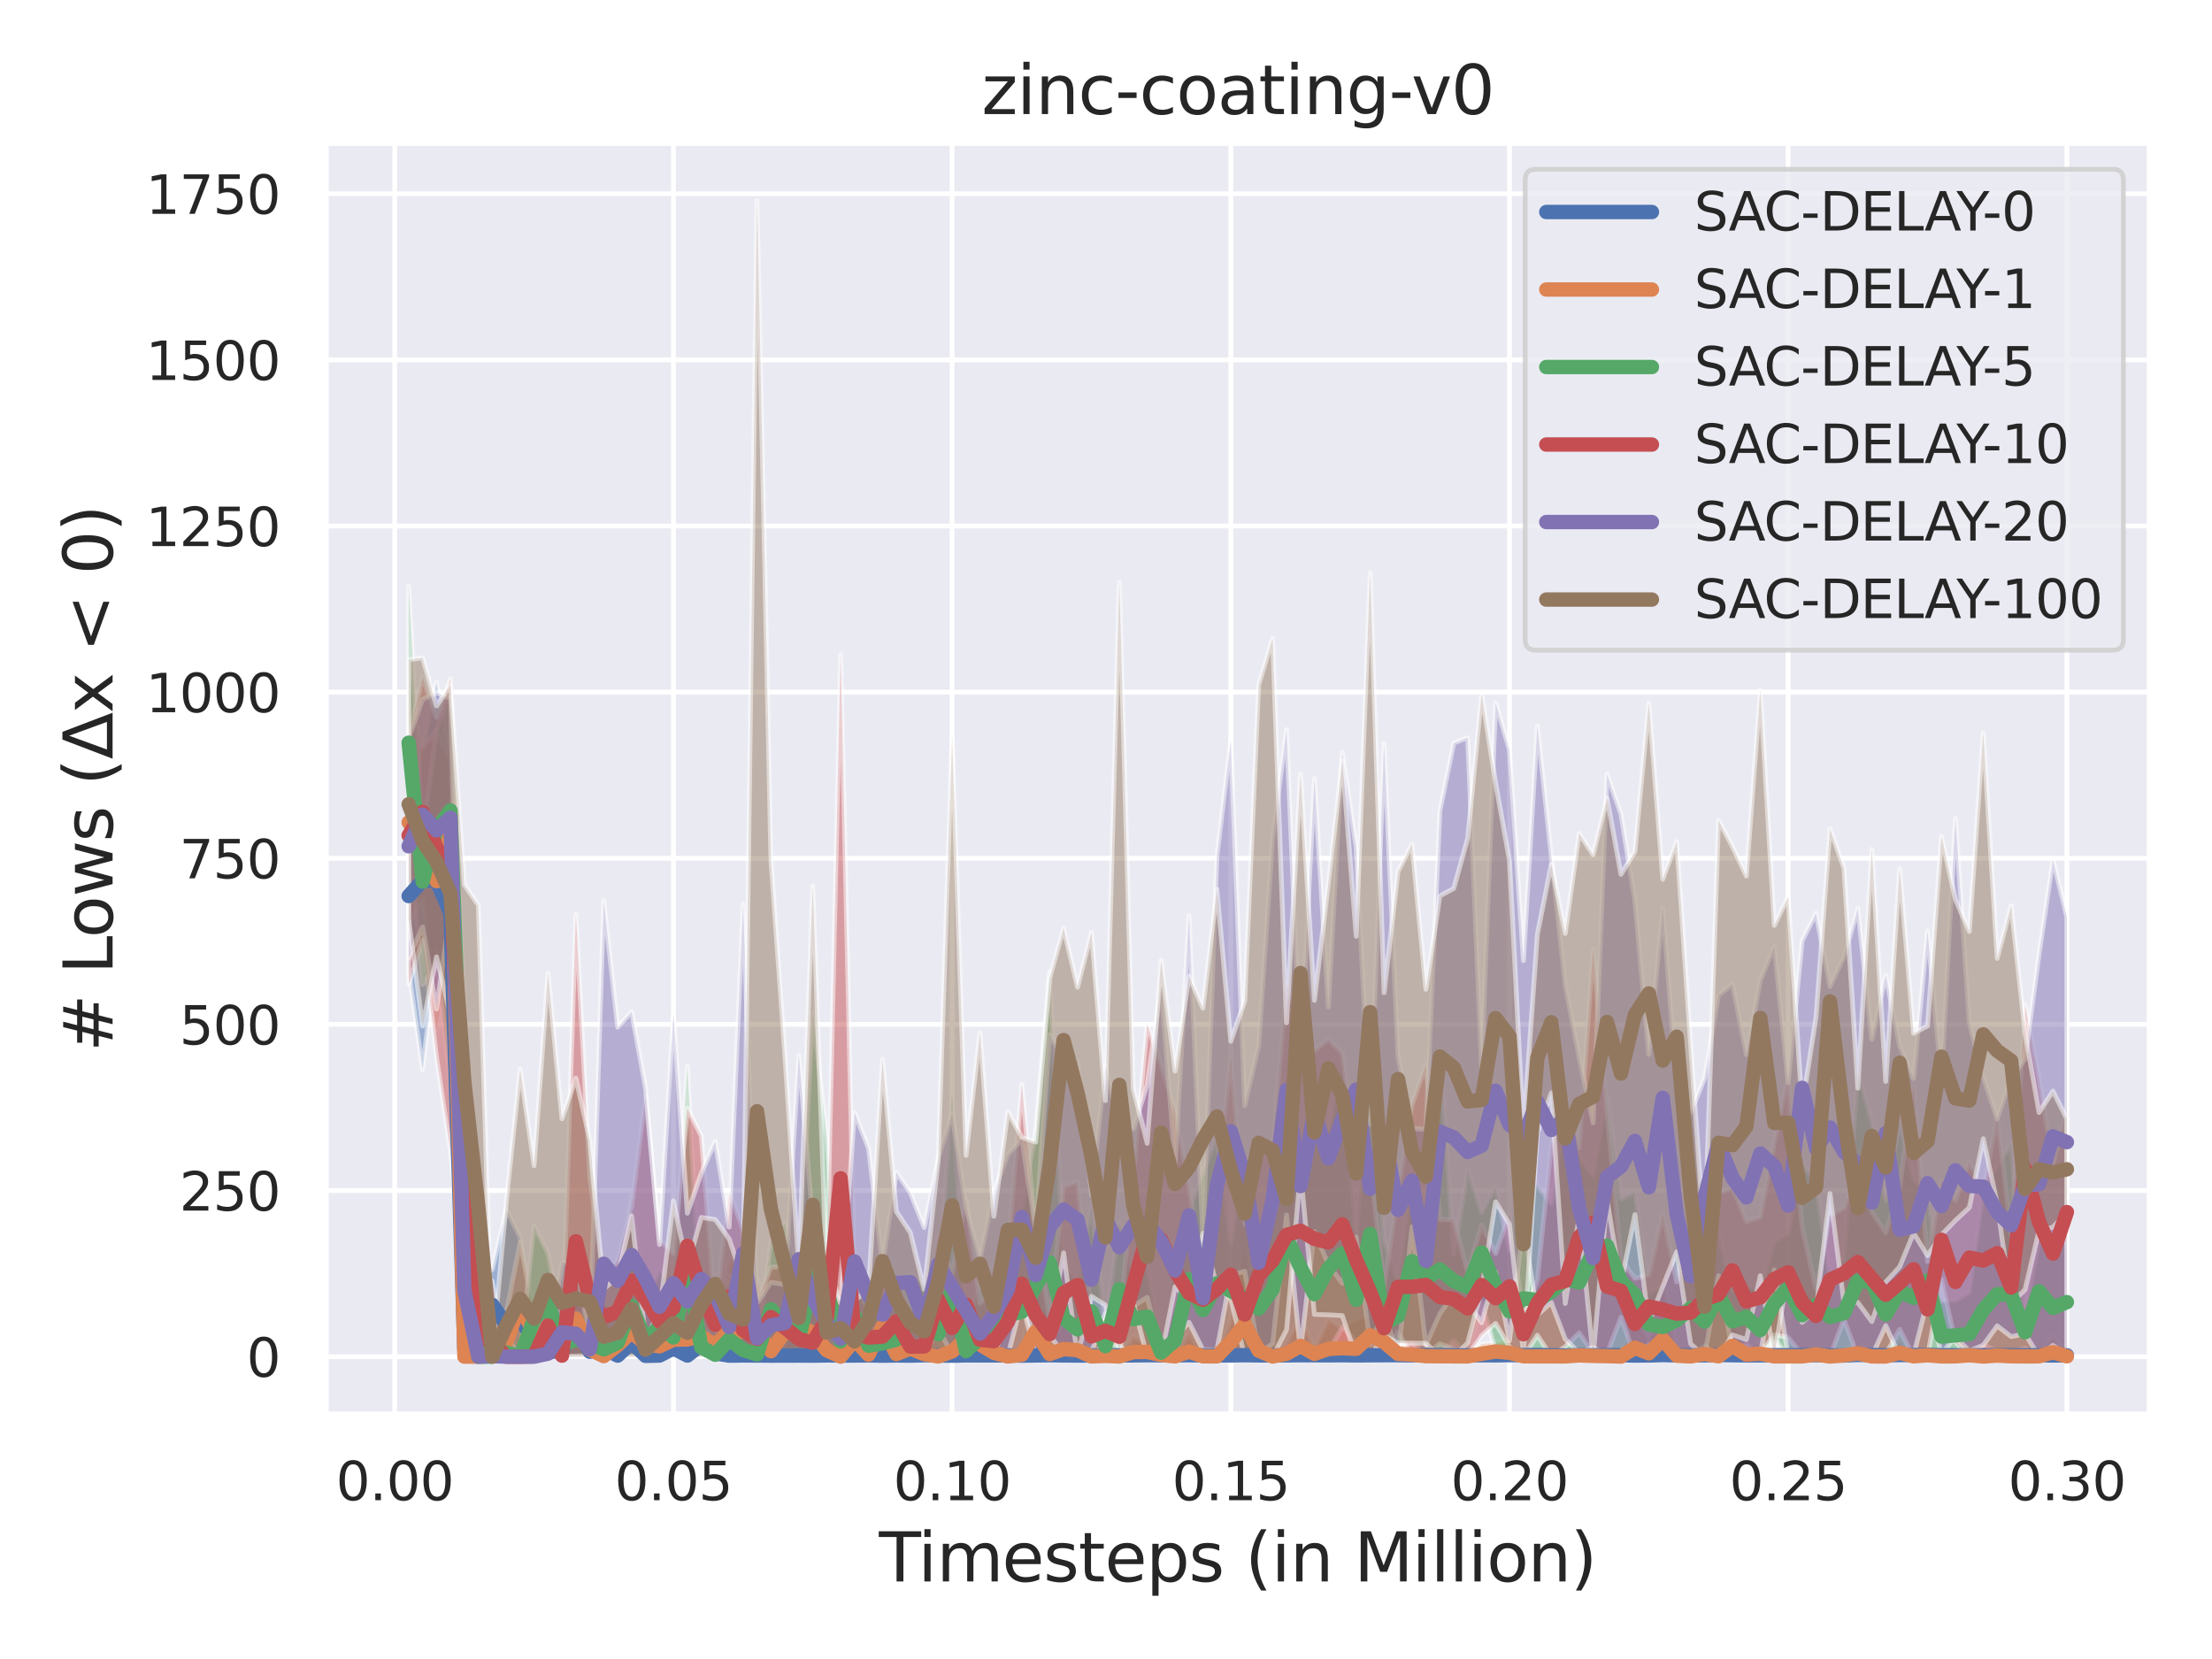 <?xml version="1.0" encoding="utf-8" standalone="no"?>
<!DOCTYPE svg PUBLIC "-//W3C//DTD SVG 1.1//EN"
  "http://www.w3.org/Graphics/SVG/1.1/DTD/svg11.dtd">
<svg xmlns:xlink="http://www.w3.org/1999/xlink" width="460.8pt" height="345.6pt" viewBox="0 0 460.8 345.6" xmlns="http://www.w3.org/2000/svg" version="1.1">
 <defs>
  <style type="text/css">*{stroke-linejoin: round; stroke-linecap: butt}</style>
 </defs>
 <g id="figure_1">
  <g id="patch_1">
   <path d="M 0 345.6 
L 460.8 345.6 
L 460.8 0 
L 0 0 
z
" style="fill: #ffffff"/>
  </g>
  <g id="axes_1">
   <g id="patch_2">
    <path d="M 67.86 294.66 
L 447.84 294.66 
L 447.84 29.76 
L 67.86 29.76 
z
" style="fill: #eaeaf2"/>
   </g>
   <g id="matplotlib.axis_1">
    <g id="xtick_1">
     <g id="line2d_1">
      <path d="M 82.229 294.66 
L 82.229 29.76 
" clip-path="url(#pd63c74b14f)" style="fill: none; stroke: #ffffff; stroke-linecap: round"/>
     </g>
     <g id="text_1">
      <!-- 0.00 -->
      <g style="fill: #262626" transform="translate(69.983 312.518)scale(0.11 -0.11)">
       <defs>
        <path id="DejaVuSans-30" d="M 2034 4250 
Q 1547 4250 1301 3770 
Q 1056 3291 1056 2328 
Q 1056 1369 1301 889 
Q 1547 409 2034 409 
Q 2525 409 2770 889 
Q 3016 1369 3016 2328 
Q 3016 3291 2770 3770 
Q 2525 4250 2034 4250 
z
M 2034 4750 
Q 2819 4750 3233 4129 
Q 3647 3509 3647 2328 
Q 3647 1150 3233 529 
Q 2819 -91 2034 -91 
Q 1250 -91 836 529 
Q 422 1150 422 2328 
Q 422 3509 836 4129 
Q 1250 4750 2034 4750 
z
" transform="scale(0.016)"/>
        <path id="DejaVuSans-2e" d="M 684 794 
L 1344 794 
L 1344 0 
L 684 0 
L 684 794 
z
" transform="scale(0.016)"/>
       </defs>
       <use xlink:href="#DejaVuSans-30"/>
       <use xlink:href="#DejaVuSans-2e" x="63.623"/>
       <use xlink:href="#DejaVuSans-30" x="95.41"/>
       <use xlink:href="#DejaVuSans-30" x="159.033"/>
      </g>
     </g>
    </g>
    <g id="xtick_2">
     <g id="line2d_2">
      <path d="M 140.286 294.66 
L 140.286 29.76 
" clip-path="url(#pd63c74b14f)" style="fill: none; stroke: #ffffff; stroke-linecap: round"/>
     </g>
     <g id="text_2">
      <!-- 0.05 -->
      <g style="fill: #262626" transform="translate(128.039 312.518)scale(0.11 -0.11)">
       <defs>
        <path id="DejaVuSans-35" d="M 691 4666 
L 3169 4666 
L 3169 4134 
L 1269 4134 
L 1269 2991 
Q 1406 3038 1543 3061 
Q 1681 3084 1819 3084 
Q 2600 3084 3056 2656 
Q 3513 2228 3513 1497 
Q 3513 744 3044 326 
Q 2575 -91 1722 -91 
Q 1428 -91 1123 -41 
Q 819 9 494 109 
L 494 744 
Q 775 591 1075 516 
Q 1375 441 1709 441 
Q 2250 441 2565 725 
Q 2881 1009 2881 1497 
Q 2881 1984 2565 2268 
Q 2250 2553 1709 2553 
Q 1456 2553 1204 2497 
Q 953 2441 691 2322 
L 691 4666 
z
" transform="scale(0.016)"/>
       </defs>
       <use xlink:href="#DejaVuSans-30"/>
       <use xlink:href="#DejaVuSans-2e" x="63.623"/>
       <use xlink:href="#DejaVuSans-30" x="95.41"/>
       <use xlink:href="#DejaVuSans-35" x="159.033"/>
      </g>
     </g>
    </g>
    <g id="xtick_3">
     <g id="line2d_3">
      <path d="M 198.342 294.66 
L 198.342 29.76 
" clip-path="url(#pd63c74b14f)" style="fill: none; stroke: #ffffff; stroke-linecap: round"/>
     </g>
     <g id="text_3">
      <!-- 0.10 -->
      <g style="fill: #262626" transform="translate(186.096 312.518)scale(0.11 -0.11)">
       <defs>
        <path id="DejaVuSans-31" d="M 794 531 
L 1825 531 
L 1825 4091 
L 703 3866 
L 703 4441 
L 1819 4666 
L 2450 4666 
L 2450 531 
L 3481 531 
L 3481 0 
L 794 0 
L 794 531 
z
" transform="scale(0.016)"/>
       </defs>
       <use xlink:href="#DejaVuSans-30"/>
       <use xlink:href="#DejaVuSans-2e" x="63.623"/>
       <use xlink:href="#DejaVuSans-31" x="95.41"/>
       <use xlink:href="#DejaVuSans-30" x="159.033"/>
      </g>
     </g>
    </g>
    <g id="xtick_4">
     <g id="line2d_4">
      <path d="M 256.399 294.66 
L 256.399 29.76 
" clip-path="url(#pd63c74b14f)" style="fill: none; stroke: #ffffff; stroke-linecap: round"/>
     </g>
     <g id="text_4">
      <!-- 0.15 -->
      <g style="fill: #262626" transform="translate(244.152 312.518)scale(0.11 -0.11)">
       <use xlink:href="#DejaVuSans-30"/>
       <use xlink:href="#DejaVuSans-2e" x="63.623"/>
       <use xlink:href="#DejaVuSans-31" x="95.41"/>
       <use xlink:href="#DejaVuSans-35" x="159.033"/>
      </g>
     </g>
    </g>
    <g id="xtick_5">
     <g id="line2d_5">
      <path d="M 314.455 294.66 
L 314.455 29.76 
" clip-path="url(#pd63c74b14f)" style="fill: none; stroke: #ffffff; stroke-linecap: round"/>
     </g>
     <g id="text_5">
      <!-- 0.20 -->
      <g style="fill: #262626" transform="translate(302.209 312.518)scale(0.11 -0.11)">
       <defs>
        <path id="DejaVuSans-32" d="M 1228 531 
L 3431 531 
L 3431 0 
L 469 0 
L 469 531 
Q 828 903 1448 1529 
Q 2069 2156 2228 2338 
Q 2531 2678 2651 2914 
Q 2772 3150 2772 3378 
Q 2772 3750 2511 3984 
Q 2250 4219 1831 4219 
Q 1534 4219 1204 4116 
Q 875 4013 500 3803 
L 500 4441 
Q 881 4594 1212 4672 
Q 1544 4750 1819 4750 
Q 2544 4750 2975 4387 
Q 3406 4025 3406 3419 
Q 3406 3131 3298 2873 
Q 3191 2616 2906 2266 
Q 2828 2175 2409 1742 
Q 1991 1309 1228 531 
z
" transform="scale(0.016)"/>
       </defs>
       <use xlink:href="#DejaVuSans-30"/>
       <use xlink:href="#DejaVuSans-2e" x="63.623"/>
       <use xlink:href="#DejaVuSans-32" x="95.41"/>
       <use xlink:href="#DejaVuSans-30" x="159.033"/>
      </g>
     </g>
    </g>
    <g id="xtick_6">
     <g id="line2d_6">
      <path d="M 372.512 294.66 
L 372.512 29.76 
" clip-path="url(#pd63c74b14f)" style="fill: none; stroke: #ffffff; stroke-linecap: round"/>
     </g>
     <g id="text_6">
      <!-- 0.25 -->
      <g style="fill: #262626" transform="translate(360.266 312.518)scale(0.11 -0.11)">
       <use xlink:href="#DejaVuSans-30"/>
       <use xlink:href="#DejaVuSans-2e" x="63.623"/>
       <use xlink:href="#DejaVuSans-32" x="95.41"/>
       <use xlink:href="#DejaVuSans-35" x="159.033"/>
      </g>
     </g>
    </g>
    <g id="xtick_7">
     <g id="line2d_7">
      <path d="M 430.568 294.66 
L 430.568 29.76 
" clip-path="url(#pd63c74b14f)" style="fill: none; stroke: #ffffff; stroke-linecap: round"/>
     </g>
     <g id="text_7">
      <!-- 0.30 -->
      <g style="fill: #262626" transform="translate(418.322 312.518)scale(0.11 -0.11)">
       <defs>
        <path id="DejaVuSans-33" d="M 2597 2516 
Q 3050 2419 3304 2112 
Q 3559 1806 3559 1356 
Q 3559 666 3084 287 
Q 2609 -91 1734 -91 
Q 1441 -91 1130 -33 
Q 819 25 488 141 
L 488 750 
Q 750 597 1062 519 
Q 1375 441 1716 441 
Q 2309 441 2620 675 
Q 2931 909 2931 1356 
Q 2931 1769 2642 2001 
Q 2353 2234 1838 2234 
L 1294 2234 
L 1294 2753 
L 1863 2753 
Q 2328 2753 2575 2939 
Q 2822 3125 2822 3475 
Q 2822 3834 2567 4026 
Q 2313 4219 1838 4219 
Q 1578 4219 1281 4162 
Q 984 4106 628 3988 
L 628 4550 
Q 988 4650 1302 4700 
Q 1616 4750 1894 4750 
Q 2613 4750 3031 4423 
Q 3450 4097 3450 3541 
Q 3450 3153 3228 2886 
Q 3006 2619 2597 2516 
z
" transform="scale(0.016)"/>
       </defs>
       <use xlink:href="#DejaVuSans-30"/>
       <use xlink:href="#DejaVuSans-2e" x="63.623"/>
       <use xlink:href="#DejaVuSans-33" x="95.41"/>
       <use xlink:href="#DejaVuSans-30" x="159.033"/>
      </g>
     </g>
    </g>
    <g id="text_8">
     <!-- Timesteps (in Million) -->
     <g style="fill: #262626" transform="translate(183.104 329.444)scale(0.14 -0.14)">
      <defs>
       <path id="DejaVuSans-54" d="M -19 4666 
L 3928 4666 
L 3928 4134 
L 2272 4134 
L 2272 0 
L 1638 0 
L 1638 4134 
L -19 4134 
L -19 4666 
z
" transform="scale(0.016)"/>
       <path id="DejaVuSans-69" d="M 603 3500 
L 1178 3500 
L 1178 0 
L 603 0 
L 603 3500 
z
M 603 4863 
L 1178 4863 
L 1178 4134 
L 603 4134 
L 603 4863 
z
" transform="scale(0.016)"/>
       <path id="DejaVuSans-6d" d="M 3328 2828 
Q 3544 3216 3844 3400 
Q 4144 3584 4550 3584 
Q 5097 3584 5394 3201 
Q 5691 2819 5691 2113 
L 5691 0 
L 5113 0 
L 5113 2094 
Q 5113 2597 4934 2840 
Q 4756 3084 4391 3084 
Q 3944 3084 3684 2787 
Q 3425 2491 3425 1978 
L 3425 0 
L 2847 0 
L 2847 2094 
Q 2847 2600 2669 2842 
Q 2491 3084 2119 3084 
Q 1678 3084 1418 2786 
Q 1159 2488 1159 1978 
L 1159 0 
L 581 0 
L 581 3500 
L 1159 3500 
L 1159 2956 
Q 1356 3278 1631 3431 
Q 1906 3584 2284 3584 
Q 2666 3584 2933 3390 
Q 3200 3197 3328 2828 
z
" transform="scale(0.016)"/>
       <path id="DejaVuSans-65" d="M 3597 1894 
L 3597 1613 
L 953 1613 
Q 991 1019 1311 708 
Q 1631 397 2203 397 
Q 2534 397 2845 478 
Q 3156 559 3463 722 
L 3463 178 
Q 3153 47 2828 -22 
Q 2503 -91 2169 -91 
Q 1331 -91 842 396 
Q 353 884 353 1716 
Q 353 2575 817 3079 
Q 1281 3584 2069 3584 
Q 2775 3584 3186 3129 
Q 3597 2675 3597 1894 
z
M 3022 2063 
Q 3016 2534 2758 2815 
Q 2500 3097 2075 3097 
Q 1594 3097 1305 2825 
Q 1016 2553 972 2059 
L 3022 2063 
z
" transform="scale(0.016)"/>
       <path id="DejaVuSans-73" d="M 2834 3397 
L 2834 2853 
Q 2591 2978 2328 3040 
Q 2066 3103 1784 3103 
Q 1356 3103 1142 2972 
Q 928 2841 928 2578 
Q 928 2378 1081 2264 
Q 1234 2150 1697 2047 
L 1894 2003 
Q 2506 1872 2764 1633 
Q 3022 1394 3022 966 
Q 3022 478 2636 193 
Q 2250 -91 1575 -91 
Q 1294 -91 989 -36 
Q 684 19 347 128 
L 347 722 
Q 666 556 975 473 
Q 1284 391 1588 391 
Q 1994 391 2212 530 
Q 2431 669 2431 922 
Q 2431 1156 2273 1281 
Q 2116 1406 1581 1522 
L 1381 1569 
Q 847 1681 609 1914 
Q 372 2147 372 2553 
Q 372 3047 722 3315 
Q 1072 3584 1716 3584 
Q 2034 3584 2315 3537 
Q 2597 3491 2834 3397 
z
" transform="scale(0.016)"/>
       <path id="DejaVuSans-74" d="M 1172 4494 
L 1172 3500 
L 2356 3500 
L 2356 3053 
L 1172 3053 
L 1172 1153 
Q 1172 725 1289 603 
Q 1406 481 1766 481 
L 2356 481 
L 2356 0 
L 1766 0 
Q 1100 0 847 248 
Q 594 497 594 1153 
L 594 3053 
L 172 3053 
L 172 3500 
L 594 3500 
L 594 4494 
L 1172 4494 
z
" transform="scale(0.016)"/>
       <path id="DejaVuSans-70" d="M 1159 525 
L 1159 -1331 
L 581 -1331 
L 581 3500 
L 1159 3500 
L 1159 2969 
Q 1341 3281 1617 3432 
Q 1894 3584 2278 3584 
Q 2916 3584 3314 3078 
Q 3713 2572 3713 1747 
Q 3713 922 3314 415 
Q 2916 -91 2278 -91 
Q 1894 -91 1617 61 
Q 1341 213 1159 525 
z
M 3116 1747 
Q 3116 2381 2855 2742 
Q 2594 3103 2138 3103 
Q 1681 3103 1420 2742 
Q 1159 2381 1159 1747 
Q 1159 1113 1420 752 
Q 1681 391 2138 391 
Q 2594 391 2855 752 
Q 3116 1113 3116 1747 
z
" transform="scale(0.016)"/>
       <path id="DejaVuSans-20" transform="scale(0.016)"/>
       <path id="DejaVuSans-28" d="M 1984 4856 
Q 1566 4138 1362 3434 
Q 1159 2731 1159 2009 
Q 1159 1288 1364 580 
Q 1569 -128 1984 -844 
L 1484 -844 
Q 1016 -109 783 600 
Q 550 1309 550 2009 
Q 550 2706 781 3412 
Q 1013 4119 1484 4856 
L 1984 4856 
z
" transform="scale(0.016)"/>
       <path id="DejaVuSans-6e" d="M 3513 2113 
L 3513 0 
L 2938 0 
L 2938 2094 
Q 2938 2591 2744 2837 
Q 2550 3084 2163 3084 
Q 1697 3084 1428 2787 
Q 1159 2491 1159 1978 
L 1159 0 
L 581 0 
L 581 3500 
L 1159 3500 
L 1159 2956 
Q 1366 3272 1645 3428 
Q 1925 3584 2291 3584 
Q 2894 3584 3203 3211 
Q 3513 2838 3513 2113 
z
" transform="scale(0.016)"/>
       <path id="DejaVuSans-4d" d="M 628 4666 
L 1569 4666 
L 2759 1491 
L 3956 4666 
L 4897 4666 
L 4897 0 
L 4281 0 
L 4281 4097 
L 3078 897 
L 2444 897 
L 1241 4097 
L 1241 0 
L 628 0 
L 628 4666 
z
" transform="scale(0.016)"/>
       <path id="DejaVuSans-6c" d="M 603 4863 
L 1178 4863 
L 1178 0 
L 603 0 
L 603 4863 
z
" transform="scale(0.016)"/>
       <path id="DejaVuSans-6f" d="M 1959 3097 
Q 1497 3097 1228 2736 
Q 959 2375 959 1747 
Q 959 1119 1226 758 
Q 1494 397 1959 397 
Q 2419 397 2687 759 
Q 2956 1122 2956 1747 
Q 2956 2369 2687 2733 
Q 2419 3097 1959 3097 
z
M 1959 3584 
Q 2709 3584 3137 3096 
Q 3566 2609 3566 1747 
Q 3566 888 3137 398 
Q 2709 -91 1959 -91 
Q 1206 -91 779 398 
Q 353 888 353 1747 
Q 353 2609 779 3096 
Q 1206 3584 1959 3584 
z
" transform="scale(0.016)"/>
       <path id="DejaVuSans-29" d="M 513 4856 
L 1013 4856 
Q 1481 4119 1714 3412 
Q 1947 2706 1947 2009 
Q 1947 1309 1714 600 
Q 1481 -109 1013 -844 
L 513 -844 
Q 928 -128 1133 580 
Q 1338 1288 1338 2009 
Q 1338 2731 1133 3434 
Q 928 4138 513 4856 
z
" transform="scale(0.016)"/>
      </defs>
      <use xlink:href="#DejaVuSans-54"/>
      <use xlink:href="#DejaVuSans-69" x="57.959"/>
      <use xlink:href="#DejaVuSans-6d" x="85.742"/>
      <use xlink:href="#DejaVuSans-65" x="183.154"/>
      <use xlink:href="#DejaVuSans-73" x="244.678"/>
      <use xlink:href="#DejaVuSans-74" x="296.777"/>
      <use xlink:href="#DejaVuSans-65" x="335.986"/>
      <use xlink:href="#DejaVuSans-70" x="397.51"/>
      <use xlink:href="#DejaVuSans-73" x="460.986"/>
      <use xlink:href="#DejaVuSans-20" x="513.086"/>
      <use xlink:href="#DejaVuSans-28" x="544.873"/>
      <use xlink:href="#DejaVuSans-69" x="583.887"/>
      <use xlink:href="#DejaVuSans-6e" x="611.67"/>
      <use xlink:href="#DejaVuSans-20" x="675.049"/>
      <use xlink:href="#DejaVuSans-4d" x="706.836"/>
      <use xlink:href="#DejaVuSans-69" x="793.115"/>
      <use xlink:href="#DejaVuSans-6c" x="820.898"/>
      <use xlink:href="#DejaVuSans-6c" x="848.682"/>
      <use xlink:href="#DejaVuSans-69" x="876.465"/>
      <use xlink:href="#DejaVuSans-6f" x="904.248"/>
      <use xlink:href="#DejaVuSans-6e" x="965.43"/>
      <use xlink:href="#DejaVuSans-29" x="1028.809"/>
     </g>
    </g>
   </g>
   <g id="matplotlib.axis_2">
    <g id="ytick_1">
     <g id="line2d_8">
      <path d="M 67.86 282.619 
L 447.84 282.619 
" clip-path="url(#pd63c74b14f)" style="fill: none; stroke: #ffffff; stroke-linecap: round"/>
     </g>
     <g id="text_9">
      <!-- 0 -->
      <g style="fill: #262626" transform="translate(51.361 286.798)scale(0.11 -0.11)">
       <use xlink:href="#DejaVuSans-30"/>
      </g>
     </g>
    </g>
    <g id="ytick_2">
     <g id="line2d_9">
      <path d="M 67.86 248.011 
L 447.84 248.011 
" clip-path="url(#pd63c74b14f)" style="fill: none; stroke: #ffffff; stroke-linecap: round"/>
     </g>
     <g id="text_10">
      <!-- 250 -->
      <g style="fill: #262626" transform="translate(37.364 252.19)scale(0.11 -0.11)">
       <use xlink:href="#DejaVuSans-32"/>
       <use xlink:href="#DejaVuSans-35" x="63.623"/>
       <use xlink:href="#DejaVuSans-30" x="127.246"/>
      </g>
     </g>
    </g>
    <g id="ytick_3">
     <g id="line2d_10">
      <path d="M 67.86 213.403 
L 447.84 213.403 
" clip-path="url(#pd63c74b14f)" style="fill: none; stroke: #ffffff; stroke-linecap: round"/>
     </g>
     <g id="text_11">
      <!-- 500 -->
      <g style="fill: #262626" transform="translate(37.364 217.582)scale(0.11 -0.11)">
       <use xlink:href="#DejaVuSans-35"/>
       <use xlink:href="#DejaVuSans-30" x="63.623"/>
       <use xlink:href="#DejaVuSans-30" x="127.246"/>
      </g>
     </g>
    </g>
    <g id="ytick_4">
     <g id="line2d_11">
      <path d="M 67.86 178.794 
L 447.84 178.794 
" clip-path="url(#pd63c74b14f)" style="fill: none; stroke: #ffffff; stroke-linecap: round"/>
     </g>
     <g id="text_12">
      <!-- 750 -->
      <g style="fill: #262626" transform="translate(37.364 182.973)scale(0.11 -0.11)">
       <defs>
        <path id="DejaVuSans-37" d="M 525 4666 
L 3525 4666 
L 3525 4397 
L 1831 0 
L 1172 0 
L 2766 4134 
L 525 4134 
L 525 4666 
z
" transform="scale(0.016)"/>
       </defs>
       <use xlink:href="#DejaVuSans-37"/>
       <use xlink:href="#DejaVuSans-35" x="63.623"/>
       <use xlink:href="#DejaVuSans-30" x="127.246"/>
      </g>
     </g>
    </g>
    <g id="ytick_5">
     <g id="line2d_12">
      <path d="M 67.86 144.186 
L 447.84 144.186 
" clip-path="url(#pd63c74b14f)" style="fill: none; stroke: #ffffff; stroke-linecap: round"/>
     </g>
     <g id="text_13">
      <!-- 1000 -->
      <g style="fill: #262626" transform="translate(30.365 148.365)scale(0.11 -0.11)">
       <use xlink:href="#DejaVuSans-31"/>
       <use xlink:href="#DejaVuSans-30" x="63.623"/>
       <use xlink:href="#DejaVuSans-30" x="127.246"/>
       <use xlink:href="#DejaVuSans-30" x="190.869"/>
      </g>
     </g>
    </g>
    <g id="ytick_6">
     <g id="line2d_13">
      <path d="M 67.86 109.578 
L 447.84 109.578 
" clip-path="url(#pd63c74b14f)" style="fill: none; stroke: #ffffff; stroke-linecap: round"/>
     </g>
     <g id="text_14">
      <!-- 1250 -->
      <g style="fill: #262626" transform="translate(30.365 113.757)scale(0.11 -0.11)">
       <use xlink:href="#DejaVuSans-31"/>
       <use xlink:href="#DejaVuSans-32" x="63.623"/>
       <use xlink:href="#DejaVuSans-35" x="127.246"/>
       <use xlink:href="#DejaVuSans-30" x="190.869"/>
      </g>
     </g>
    </g>
    <g id="ytick_7">
     <g id="line2d_14">
      <path d="M 67.86 74.969 
L 447.84 74.969 
" clip-path="url(#pd63c74b14f)" style="fill: none; stroke: #ffffff; stroke-linecap: round"/>
     </g>
     <g id="text_15">
      <!-- 1500 -->
      <g style="fill: #262626" transform="translate(30.365 79.149)scale(0.11 -0.11)">
       <use xlink:href="#DejaVuSans-31"/>
       <use xlink:href="#DejaVuSans-35" x="63.623"/>
       <use xlink:href="#DejaVuSans-30" x="127.246"/>
       <use xlink:href="#DejaVuSans-30" x="190.869"/>
      </g>
     </g>
    </g>
    <g id="ytick_8">
     <g id="line2d_15">
      <path d="M 67.86 40.361 
L 447.84 40.361 
" clip-path="url(#pd63c74b14f)" style="fill: none; stroke: #ffffff; stroke-linecap: round"/>
     </g>
     <g id="text_16">
      <!-- 1750 -->
      <g style="fill: #262626" transform="translate(30.365 44.54)scale(0.11 -0.11)">
       <use xlink:href="#DejaVuSans-31"/>
       <use xlink:href="#DejaVuSans-37" x="63.623"/>
       <use xlink:href="#DejaVuSans-35" x="127.246"/>
       <use xlink:href="#DejaVuSans-30" x="190.869"/>
      </g>
     </g>
    </g>
    <g id="text_17">
     <!-- # Lows (Δx &lt; 0) -->
     <g style="fill: #262626" transform="translate(23.453 219.12)rotate(-90)scale(0.14 -0.14)">
      <defs>
       <path id="DejaVuSans-23" d="M 3272 2816 
L 2363 2816 
L 2100 1772 
L 3016 1772 
L 3272 2816 
z
M 2803 4594 
L 2478 3297 
L 3391 3297 
L 3719 4594 
L 4219 4594 
L 3897 3297 
L 4872 3297 
L 4872 2816 
L 3775 2816 
L 3519 1772 
L 4513 1772 
L 4513 1294 
L 3397 1294 
L 3072 0 
L 2572 0 
L 2894 1294 
L 1978 1294 
L 1656 0 
L 1153 0 
L 1478 1294 
L 494 1294 
L 494 1772 
L 1594 1772 
L 1856 2816 
L 850 2816 
L 850 3297 
L 1978 3297 
L 2297 4594 
L 2803 4594 
z
" transform="scale(0.016)"/>
       <path id="DejaVuSans-4c" d="M 628 4666 
L 1259 4666 
L 1259 531 
L 3531 531 
L 3531 0 
L 628 0 
L 628 4666 
z
" transform="scale(0.016)"/>
       <path id="DejaVuSans-77" d="M 269 3500 
L 844 3500 
L 1563 769 
L 2278 3500 
L 2956 3500 
L 3675 769 
L 4391 3500 
L 4966 3500 
L 4050 0 
L 3372 0 
L 2619 2869 
L 1863 0 
L 1184 0 
L 269 3500 
z
" transform="scale(0.016)"/>
       <path id="DejaVuSans-394" d="M 2188 4044 
L 906 525 
L 3472 525 
L 2188 4044 
z
M 50 0 
L 1831 4666 
L 2547 4666 
L 4325 0 
L 50 0 
z
" transform="scale(0.016)"/>
       <path id="DejaVuSans-78" d="M 3513 3500 
L 2247 1797 
L 3578 0 
L 2900 0 
L 1881 1375 
L 863 0 
L 184 0 
L 1544 1831 
L 300 3500 
L 978 3500 
L 1906 2253 
L 2834 3500 
L 3513 3500 
z
" transform="scale(0.016)"/>
       <path id="DejaVuSans-3c" d="M 4684 3150 
L 1459 2003 
L 4684 863 
L 4684 294 
L 678 1747 
L 678 2266 
L 4684 3719 
L 4684 3150 
z
" transform="scale(0.016)"/>
      </defs>
      <use xlink:href="#DejaVuSans-23"/>
      <use xlink:href="#DejaVuSans-20" x="83.789"/>
      <use xlink:href="#DejaVuSans-4c" x="115.576"/>
      <use xlink:href="#DejaVuSans-6f" x="169.539"/>
      <use xlink:href="#DejaVuSans-77" x="230.721"/>
      <use xlink:href="#DejaVuSans-73" x="312.508"/>
      <use xlink:href="#DejaVuSans-20" x="364.607"/>
      <use xlink:href="#DejaVuSans-28" x="396.395"/>
      <use xlink:href="#DejaVuSans-394" x="435.408"/>
      <use xlink:href="#DejaVuSans-78" x="503.816"/>
      <use xlink:href="#DejaVuSans-20" x="562.996"/>
      <use xlink:href="#DejaVuSans-3c" x="594.783"/>
      <use xlink:href="#DejaVuSans-20" x="678.572"/>
      <use xlink:href="#DejaVuSans-30" x="710.359"/>
      <use xlink:href="#DejaVuSans-29" x="773.982"/>
     </g>
    </g>
   </g>
   <g id="PolyCollection_1">
    <defs>
     <path id="m25e82f44ad" d="M 85.132 -143.411 
L 85.132 -174.06 
L 88.035 -189.675 
L 90.937 -203.463 
L 93.84 -186.463 
L 96.743 -70.761 
L 99.646 -79.067 
L 102.549 -81.199 
L 105.452 -93.63 
L 108.354 -87.843 
L 111.257 -69.183 
L 114.16 -65.75 
L 117.063 -68.823 
L 119.966 -83.248 
L 122.869 -67.355 
L 125.771 -70.955 
L 128.674 -63.396 
L 131.577 -71.675 
L 134.48 -63.258 
L 137.383 -63.424 
L 140.286 -70.927 
L 143.188 -63.452 
L 146.091 -74.305 
L 148.994 -65.39 
L 151.897 -63.258 
L 154.8 -63.285 
L 157.702 -63.258 
L 160.605 -63.285 
L 163.508 -63.23 
L 166.411 -63.285 
L 169.314 -63.202 
L 172.217 -63.313 
L 175.119 -63.313 
L 178.022 -63.285 
L 180.925 -63.313 
L 183.828 -63.285 
L 186.731 -63.285 
L 189.634 -63.285 
L 192.536 -63.424 
L 195.439 -63.285 
L 198.342 -63.23 
L 201.245 -63.396 
L 204.148 -63.341 
L 207.051 -63.285 
L 209.953 -63.369 
L 212.856 -63.313 
L 215.759 -63.341 
L 218.662 -63.396 
L 221.565 -63.258 
L 224.467 -63.341 
L 227.37 -63.341 
L 230.273 -63.285 
L 233.176 -63.285 
L 236.079 -63.341 
L 238.982 -63.313 
L 241.884 -63.341 
L 244.787 -63.341 
L 247.69 -63.341 
L 250.593 -63.313 
L 253.496 -63.369 
L 256.399 -63.313 
L 259.301 -63.313 
L 262.204 -63.285 
L 265.107 -63.313 
L 268.01 -63.313 
L 270.913 -63.341 
L 273.816 -63.369 
L 276.718 -63.313 
L 279.621 -63.369 
L 282.524 -63.313 
L 285.427 -63.341 
L 288.33 -63.341 
L 291.233 -63.369 
L 294.135 -63.313 
L 297.038 -63.369 
L 299.941 -63.452 
L 302.844 -63.285 
L 305.747 -63.313 
L 308.649 -63.313 
L 311.552 -63.341 
L 314.455 -63.369 
L 317.358 -63.369 
L 320.261 -63.369 
L 323.164 -63.369 
L 326.066 -63.341 
L 328.969 -63.396 
L 331.872 -63.341 
L 334.775 -63.452 
L 337.678 -63.341 
L 340.581 -63.258 
L 343.483 -63.313 
L 346.386 -63.452 
L 349.289 -63.396 
L 352.192 -63.369 
L 355.095 -63.313 
L 357.998 -63.479 
L 360.9 -63.341 
L 363.803 -63.341 
L 366.706 -63.313 
L 369.609 -63.313 
L 372.512 -63.396 
L 375.414 -63.369 
L 378.317 -63.396 
L 381.22 -63.313 
L 384.123 -63.23 
L 387.026 -63.424 
L 389.929 -63.396 
L 392.831 -63.341 
L 395.734 -63.369 
L 398.637 -63.424 
L 401.54 -63.424 
L 404.443 -63.396 
L 407.346 -63.369 
L 410.248 -63.313 
L 413.151 -63.341 
L 416.054 -63.424 
L 418.957 -63.369 
L 421.86 -63.313 
L 424.763 -63.369 
L 427.665 -63.285 
L 430.568 -63.341 
L 430.568 -63.175 
L 430.568 -63.175 
L 427.665 -63.175 
L 424.763 -63.23 
L 421.86 -63.23 
L 418.957 -63.202 
L 416.054 -63.202 
L 413.151 -63.23 
L 410.248 -63.23 
L 407.346 -63.202 
L 404.443 -63.23 
L 401.54 -63.285 
L 398.637 -63.23 
L 395.734 -63.285 
L 392.831 -63.202 
L 389.929 -63.23 
L 387.026 -63.285 
L 384.123 -63.202 
L 381.22 -63.147 
L 378.317 -63.175 
L 375.414 -63.23 
L 372.512 -63.202 
L 369.609 -63.258 
L 366.706 -63.175 
L 363.803 -63.23 
L 360.9 -63.23 
L 357.998 -63.175 
L 355.095 -63.202 
L 352.192 -63.23 
L 349.289 -63.202 
L 346.386 -63.258 
L 343.483 -63.147 
L 340.581 -63.147 
L 337.678 -63.202 
L 334.775 -63.202 
L 331.872 -63.23 
L 328.969 -63.202 
L 326.066 -63.175 
L 323.164 -63.23 
L 320.261 -63.313 
L 317.358 -63.23 
L 314.455 -63.258 
L 311.552 -63.175 
L 308.649 -63.23 
L 305.747 -63.202 
L 302.844 -63.23 
L 299.941 -63.258 
L 297.038 -63.285 
L 294.135 -63.175 
L 291.233 -63.175 
L 288.33 -63.258 
L 285.427 -63.23 
L 282.524 -63.175 
L 279.621 -63.202 
L 276.718 -63.23 
L 273.816 -63.258 
L 270.913 -63.175 
L 268.01 -63.202 
L 265.107 -63.175 
L 262.204 -63.147 
L 259.301 -63.258 
L 256.399 -63.175 
L 253.496 -63.147 
L 250.593 -63.175 
L 247.69 -63.23 
L 244.787 -63.175 
L 241.884 -63.175 
L 238.982 -63.258 
L 236.079 -63.147 
L 233.176 -63.23 
L 230.273 -63.175 
L 227.37 -63.175 
L 224.467 -63.119 
L 221.565 -63.202 
L 218.662 -63.147 
L 215.759 -63.202 
L 212.856 -63.119 
L 209.953 -63.175 
L 207.051 -63.202 
L 204.148 -63.175 
L 201.245 -63.147 
L 198.342 -63.147 
L 195.439 -63.175 
L 192.536 -63.175 
L 189.634 -63.147 
L 186.731 -63.119 
L 183.828 -63.092 
L 180.925 -63.147 
L 178.022 -63.175 
L 175.119 -63.175 
L 172.217 -63.175 
L 169.314 -63.202 
L 166.411 -63.147 
L 163.508 -63.147 
L 160.605 -63.147 
L 157.702 -63.202 
L 154.8 -63.175 
L 151.897 -63.064 
L 148.994 -63.119 
L 146.091 -63.147 
L 143.188 -63.092 
L 140.286 -63.092 
L 137.383 -63.036 
L 134.48 -63.064 
L 131.577 -63.23 
L 128.674 -63.119 
L 125.771 -62.981 
L 122.869 -63.092 
L 119.966 -63.064 
L 117.063 -63.009 
L 114.16 -62.981 
L 111.257 -63.064 
L 108.354 -63.036 
L 105.452 -62.981 
L 102.549 -63.009 
L 99.646 -62.981 
L 96.743 -62.981 
L 93.84 -131.145 
L 90.937 -147.564 
L 88.035 -122.729 
L 85.132 -143.411 
z
" style="stroke: #ffffff; stroke-opacity: 0.5"/>
    </defs>
    <g clip-path="url(#pd63c74b14f)">
     <use xlink:href="#m25e82f44ad" x="0" y="345.6" style="fill: #4c72b0; fill-opacity: 0.5; stroke: #ffffff; stroke-opacity: 0.5"/>
    </g>
   </g>
   <g id="PolyCollection_2">
    <defs>
     <path id="m5f14b154d3" d="M 85.132 -153.156 
L 85.132 -199.531 
L 88.035 -190.007 
L 90.937 -193.413 
L 93.84 -186.989 
L 96.743 -63.009 
L 99.646 -62.981 
L 102.549 -64.282 
L 105.452 -72.117 
L 108.354 -86.819 
L 111.257 -72.644 
L 114.16 -77.267 
L 117.063 -70.65 
L 119.966 -79.427 
L 122.869 -67.577 
L 125.771 -63.59 
L 128.674 -67.605 
L 131.577 -76.907 
L 134.48 -72.754 
L 137.383 -70.373 
L 140.286 -71.979 
L 143.188 -76.88 
L 146.091 -75.551 
L 148.994 -70.982 
L 151.897 -83.386 
L 154.8 -82.445 
L 157.702 -79.371 
L 160.605 -67.605 
L 163.508 -73.031 
L 166.411 -75.329 
L 169.314 -75.744 
L 172.217 -66.746 
L 175.119 -63.036 
L 178.022 -69.82 
L 180.925 -64.947 
L 183.828 -76.132 
L 186.731 -65.5 
L 189.634 -67.411 
L 192.536 -65.639 
L 195.439 -63.092 
L 198.342 -66.636 
L 201.245 -72.976 
L 204.148 -71.924 
L 207.051 -67.051 
L 209.953 -63.092 
L 212.856 -64.808 
L 215.759 -80.257 
L 218.662 -65.5 
L 221.565 -70.733 
L 224.467 -69.487 
L 227.37 -63.064 
L 230.273 -63.673 
L 233.176 -63.092 
L 236.079 -67.355 
L 238.982 -65.611 
L 241.884 -64.421 
L 244.787 -63.119 
L 247.69 -68.186 
L 250.593 -63.147 
L 253.496 -63.092 
L 256.399 -70.982 
L 259.301 -87.151 
L 262.204 -67.106 
L 265.107 -63.064 
L 268.01 -65.777 
L 270.913 -71.425 
L 273.816 -64.725 
L 276.718 -70.844 
L 279.621 -68.878 
L 282.524 -70.816 
L 285.427 -71.481 
L 288.33 -76.021 
L 291.233 -65.611 
L 294.135 -64.947 
L 297.038 -63.175 
L 299.941 -63.147 
L 302.844 -63.092 
L 305.747 -63.119 
L 308.649 -65.611 
L 311.552 -65.86 
L 314.455 -66.608 
L 317.358 -63.119 
L 320.261 -63.147 
L 323.164 -63.147 
L 326.066 -63.064 
L 328.969 -63.95 
L 331.872 -63.701 
L 334.775 -63.202 
L 337.678 -63.036 
L 340.581 -71.868 
L 343.483 -66.386 
L 346.386 -80.673 
L 349.289 -63.645 
L 352.192 -63.092 
L 355.095 -65.5 
L 357.998 -63.119 
L 360.9 -70.816 
L 363.803 -64.974 
L 366.706 -65.639 
L 369.609 -63.147 
L 372.512 -63.092 
L 375.414 -63.092 
L 378.317 -64.919 
L 381.22 -63.064 
L 384.123 -64.088 
L 387.026 -66.026 
L 389.929 -63.064 
L 392.831 -63.064 
L 395.734 -66.802 
L 398.637 -63.147 
L 401.54 -64.254 
L 404.443 -63.092 
L 407.346 -63.119 
L 410.248 -64.227 
L 413.151 -63.036 
L 416.054 -63.95 
L 418.957 -63.147 
L 421.86 -63.092 
L 424.763 -63.23 
L 427.665 -67.328 
L 430.568 -63.092 
L 430.568 -62.981 
L 430.568 -62.981 
L 427.665 -63.009 
L 424.763 -62.981 
L 421.86 -63.009 
L 418.957 -63.009 
L 416.054 -63.009 
L 413.151 -62.981 
L 410.248 -63.009 
L 407.346 -63.009 
L 404.443 -62.981 
L 401.54 -62.981 
L 398.637 -62.981 
L 395.734 -63.009 
L 392.831 -62.981 
L 389.929 -63.009 
L 387.026 -63.064 
L 384.123 -63.009 
L 381.22 -62.981 
L 378.317 -62.981 
L 375.414 -62.981 
L 372.512 -63.009 
L 369.609 -63.009 
L 366.706 -62.981 
L 363.803 -62.981 
L 360.9 -63.009 
L 357.998 -62.981 
L 355.095 -63.009 
L 352.192 -62.981 
L 349.289 -63.036 
L 346.386 -62.981 
L 343.483 -62.981 
L 340.581 -62.981 
L 337.678 -62.981 
L 334.775 -63.036 
L 331.872 -62.981 
L 328.969 -62.981 
L 326.066 -62.981 
L 323.164 -62.981 
L 320.261 -62.981 
L 317.358 -63.009 
L 314.455 -63.036 
L 311.552 -63.064 
L 308.649 -63.036 
L 305.747 -63.009 
L 302.844 -63.009 
L 299.941 -63.009 
L 297.038 -63.009 
L 294.135 -62.981 
L 291.233 -63.036 
L 288.33 -62.981 
L 285.427 -62.981 
L 282.524 -63.009 
L 279.621 -63.009 
L 276.718 -62.981 
L 273.816 -62.981 
L 270.913 -63.009 
L 268.01 -63.009 
L 265.107 -62.981 
L 262.204 -63.009 
L 259.301 -63.064 
L 256.399 -62.981 
L 253.496 -62.981 
L 250.593 -63.009 
L 247.69 -62.981 
L 244.787 -63.009 
L 241.884 -63.009 
L 238.982 -63.036 
L 236.079 -63.064 
L 233.176 -62.981 
L 230.273 -62.981 
L 227.37 -63.009 
L 224.467 -63.009 
L 221.565 -62.981 
L 218.662 -62.981 
L 215.759 -63.009 
L 212.856 -62.981 
L 209.953 -62.981 
L 207.051 -62.981 
L 204.148 -62.981 
L 201.245 -62.981 
L 198.342 -62.981 
L 195.439 -62.981 
L 192.536 -62.981 
L 189.634 -62.981 
L 186.731 -62.981 
L 183.828 -62.981 
L 180.925 -62.981 
L 178.022 -62.981 
L 175.119 -62.981 
L 172.217 -62.981 
L 169.314 -62.981 
L 166.411 -62.981 
L 163.508 -62.981 
L 160.605 -62.981 
L 157.702 -62.981 
L 154.8 -62.981 
L 151.897 -62.981 
L 148.994 -62.981 
L 146.091 -62.981 
L 143.188 -62.981 
L 140.286 -62.981 
L 137.383 -62.981 
L 134.48 -62.981 
L 131.577 -62.981 
L 128.674 -62.981 
L 125.771 -62.981 
L 122.869 -62.981 
L 119.966 -62.981 
L 117.063 -62.981 
L 114.16 -62.981 
L 111.257 -62.981 
L 108.354 -62.981 
L 105.452 -62.981 
L 102.549 -62.981 
L 99.646 -62.981 
L 96.743 -62.981 
L 93.84 -147.48 
L 90.937 -130.952 
L 88.035 -158.112 
L 85.132 -153.156 
z
" style="stroke: #ffffff; stroke-opacity: 0.5"/>
    </defs>
    <g clip-path="url(#pd63c74b14f)">
     <use xlink:href="#m5f14b154d3" x="0" y="345.6" style="fill: #dd8452; fill-opacity: 0.5; stroke: #ffffff; stroke-opacity: 0.5"/>
    </g>
   </g>
   <g id="PolyCollection_3">
    <defs>
     <path id="m27eb173285" d="M 85.132 -172.038 
L 85.132 -223.425 
L 88.035 -171.54 
L 90.937 -193.606 
L 93.84 -201.026 
L 96.743 -135.52 
L 99.646 -62.981 
L 102.549 -63.009 
L 105.452 -67.134 
L 108.354 -63.147 
L 111.257 -90.225 
L 114.16 -84.521 
L 117.063 -69.598 
L 119.966 -72.117 
L 122.869 -72.228 
L 125.771 -70.124 
L 128.674 -73.53 
L 131.577 -96.62 
L 134.48 -74.471 
L 137.383 -81.06 
L 140.286 -77.904 
L 143.188 -123.504 
L 146.091 -70.539 
L 148.994 -64.836 
L 151.897 -79.787 
L 154.8 -69.46 
L 157.702 -64.642 
L 160.605 -86.985 
L 163.508 -90.806 
L 166.411 -78.125 
L 169.314 -134.634 
L 172.217 -108.692 
L 175.119 -71.093 
L 178.022 -82.971 
L 180.925 -73.723 
L 183.828 -72.865 
L 186.731 -75.661 
L 189.634 -80.091 
L 192.536 -77.904 
L 195.439 -75.827 
L 198.342 -117.994 
L 201.245 -68.324 
L 204.148 -78.735 
L 207.051 -69.044 
L 209.953 -84.576 
L 212.856 -93.381 
L 215.759 -110.27 
L 218.662 -143.272 
L 221.565 -82.251 
L 224.467 -78.624 
L 227.37 -94.571 
L 230.273 -69.736 
L 233.176 -90.972 
L 236.079 -80.036 
L 238.982 -82.278 
L 241.884 -64.808 
L 244.787 -75.246 
L 247.69 -93.492 
L 250.593 -101.548 
L 253.496 -108.775 
L 256.399 -86.348 
L 259.301 -104.289 
L 262.204 -85.767 
L 265.107 -93.353 
L 268.01 -117.939 
L 270.913 -103.043 
L 273.816 -108.082 
L 276.718 -109.55 
L 279.621 -126.411 
L 282.524 -87.345 
L 285.427 -130.785 
L 288.33 -87.345 
L 291.233 -78.624 
L 294.135 -100.386 
L 297.038 -94.516 
L 299.941 -127.048 
L 302.844 -84.189 
L 305.747 -101.853 
L 308.649 -93.049 
L 311.552 -98.337 
L 314.455 -84.992 
L 317.358 -110.962 
L 320.261 -98.724 
L 323.164 -94.848 
L 326.066 -115.087 
L 328.969 -104.511 
L 331.872 -100.718 
L 334.775 -117.33 
L 337.678 -95.9 
L 340.581 -97.34 
L 343.483 -76.381 
L 346.386 -77.655 
L 349.289 -84.826 
L 352.192 -91.581 
L 355.095 -79.648 
L 357.998 -88.757 
L 360.9 -76.769 
L 363.803 -78.015 
L 366.706 -76.575 
L 369.609 -86.958 
L 372.512 -88.563 
L 375.414 -103.182 
L 378.317 -99.5 
L 381.22 -79.095 
L 384.123 -83.331 
L 387.026 -122.313 
L 389.929 -111.903 
L 392.831 -95.596 
L 395.734 -112.18 
L 398.637 -99.804 
L 401.54 -97.312 
L 404.443 -74.609 
L 407.346 -74.72 
L 410.248 -76.464 
L 413.151 -97.645 
L 416.054 -102.6 
L 418.957 -107.473 
L 421.86 -72.007 
L 424.763 -87.068 
L 427.665 -88.259 
L 430.568 -87.317 
L 430.568 -63.064 
L 430.568 -63.064 
L 427.665 -63.562 
L 424.763 -63.092 
L 421.86 -64.725 
L 418.957 -63.867 
L 416.054 -64.144 
L 413.151 -65.445 
L 410.248 -63.424 
L 407.346 -63.175 
L 404.443 -63.535 
L 401.54 -63.092 
L 398.637 -63.341 
L 395.734 -63.009 
L 392.831 -62.981 
L 389.929 -63.479 
L 387.026 -64.365 
L 384.123 -63.092 
L 381.22 -63.562 
L 378.317 -64.033 
L 375.414 -63.396 
L 372.512 -63.009 
L 369.609 -66.774 
L 366.706 -63.009 
L 363.803 -65.694 
L 360.9 -63.756 
L 357.998 -63.313 
L 355.095 -63.23 
L 352.192 -64.448 
L 349.289 -63.479 
L 346.386 -63.839 
L 343.483 -64.088 
L 340.581 -63.59 
L 337.678 -63.479 
L 334.775 -63.396 
L 331.872 -63.978 
L 328.969 -63.341 
L 326.066 -63.756 
L 323.164 -63.064 
L 320.261 -63.507 
L 317.358 -63.119 
L 314.455 -63.23 
L 311.552 -64.227 
L 308.649 -74.249 
L 305.747 -63.258 
L 302.844 -66.331 
L 299.941 -64.005 
L 297.038 -63.147 
L 294.135 -65.999 
L 291.233 -65.75 
L 288.33 -62.981 
L 285.427 -66.082 
L 282.524 -66.082 
L 279.621 -69.155 
L 276.718 -63.922 
L 273.816 -63.119 
L 270.913 -64.171 
L 268.01 -64.642 
L 265.107 -63.092 
L 262.204 -63.452 
L 259.301 -63.202 
L 256.399 -64.919 
L 253.496 -62.981 
L 250.593 -63.092 
L 247.69 -63.036 
L 244.787 -62.981 
L 241.884 -63.009 
L 238.982 -62.981 
L 236.079 -62.981 
L 233.176 -63.009 
L 230.273 -63.009 
L 227.37 -63.258 
L 224.467 -63.147 
L 221.565 -64.808 
L 218.662 -62.981 
L 215.759 -62.981 
L 212.856 -62.981 
L 209.953 -63.064 
L 207.051 -63.701 
L 204.148 -63.119 
L 201.245 -63.009 
L 198.342 -62.981 
L 195.439 -62.981 
L 192.536 -63.009 
L 189.634 -62.981 
L 186.731 -62.981 
L 183.828 -63.009 
L 180.925 -62.981 
L 178.022 -62.981 
L 175.119 -62.981 
L 172.217 -62.981 
L 169.314 -63.064 
L 166.411 -63.036 
L 163.508 -63.064 
L 160.605 -62.981 
L 157.702 -63.036 
L 154.8 -63.009 
L 151.897 -63.064 
L 148.994 -62.981 
L 146.091 -63.147 
L 143.188 -62.981 
L 140.286 -63.009 
L 137.383 -63.867 
L 134.48 -62.981 
L 131.577 -63.009 
L 128.674 -62.981 
L 125.771 -62.981 
L 122.869 -62.981 
L 119.966 -62.981 
L 117.063 -62.981 
L 114.16 -62.981 
L 111.257 -62.981 
L 108.354 -62.981 
L 105.452 -62.981 
L 102.549 -62.981 
L 99.646 -62.981 
L 96.743 -62.981 
L 93.84 -119.572 
L 90.937 -144.767 
L 88.035 -140.503 
L 85.132 -172.038 
z
" style="stroke: #ffffff; stroke-opacity: 0.5"/>
    </defs>
    <g clip-path="url(#pd63c74b14f)">
     <use xlink:href="#m27eb173285" x="0" y="345.6" style="fill: #55a868; fill-opacity: 0.5; stroke: #ffffff; stroke-opacity: 0.5"/>
    </g>
   </g>
   <g id="PolyCollection_4">
    <defs>
     <path id="m5a2ebf664a" d="M 85.132 -140.503 
L 85.132 -191.834 
L 88.035 -204.598 
L 90.937 -196.126 
L 93.84 -204.21 
L 96.743 -106.615 
L 99.646 -82.057 
L 102.549 -78.707 
L 105.452 -62.981 
L 108.354 -62.981 
L 111.257 -63.313 
L 114.16 -78.153 
L 117.063 -63.922 
L 119.966 -155.15 
L 122.869 -100.219 
L 125.771 -78.762 
L 128.674 -83.164 
L 131.577 -94.322 
L 134.48 -117.274 
L 137.383 -87.29 
L 140.286 -84.41 
L 143.188 -114.727 
L 146.091 -108.941 
L 148.994 -72.45 
L 151.897 -97.368 
L 154.8 -89.394 
L 157.702 -74.277 
L 160.605 -81.586 
L 163.508 -81.835 
L 166.411 -71.398 
L 169.314 -74.609 
L 172.217 -80.174 
L 175.119 -209.222 
L 178.022 -79.288 
L 180.925 -72.644 
L 183.828 -82.777 
L 186.731 -79.15 
L 189.634 -72.81 
L 192.536 -72.09 
L 195.439 -88.259 
L 198.342 -80.091 
L 201.245 -95.928 
L 204.148 -74.056 
L 207.051 -77.267 
L 209.953 -84.715 
L 212.856 -119.738 
L 215.759 -88.785 
L 218.662 -70.955 
L 221.565 -98.392 
L 224.467 -99.333 
L 227.37 -71.896 
L 230.273 -70.318 
L 233.176 -69.183 
L 236.079 -100.635 
L 238.982 -132.197 
L 241.884 -123.753 
L 244.787 -114.146 
L 247.69 -98.337 
L 250.593 -80.036 
L 253.496 -98.364 
L 256.399 -125.525 
L 259.301 -90.557 
L 262.204 -105.646 
L 265.107 -106.892 
L 268.01 -140.697 
L 270.913 -131.45 
L 273.816 -126.743 
L 276.718 -129.097 
L 279.621 -126.217 
L 282.524 -104.566 
L 285.427 -102.794 
L 288.33 -77.599 
L 291.233 -97.534 
L 294.135 -115.447 
L 297.038 -123.725 
L 299.941 -91.498 
L 302.844 -91.581 
L 305.747 -80.562 
L 308.649 -90.391 
L 311.552 -84.466 
L 314.455 -92.689 
L 317.358 -71.038 
L 320.261 -78.928 
L 323.164 -107.141 
L 326.066 -117.274 
L 328.969 -106.477 
L 331.872 -147.979 
L 334.775 -113.758 
L 337.678 -83.275 
L 340.581 -79.316 
L 343.483 -79.953 
L 346.386 -92.744 
L 349.289 -78.568 
L 352.192 -93.879 
L 355.095 -88.397 
L 357.998 -96.98 
L 360.9 -98.198 
L 363.803 -91.111 
L 366.706 -92.024 
L 369.609 -107.446 
L 372.512 -121.427 
L 375.414 -89.92 
L 378.317 -77.101 
L 381.22 -92.356 
L 384.123 -93.99 
L 387.026 -101.936 
L 389.929 -93.132 
L 392.831 -88.785 
L 395.734 -98.004 
L 398.637 -119.932 
L 401.54 -82.805 
L 404.443 -99.693 
L 407.346 -95.485 
L 410.248 -103.542 
L 413.151 -97.34 
L 416.054 -113.177 
L 418.957 -88.342 
L 421.86 -136.323 
L 424.763 -121.067 
L 427.665 -102.85 
L 430.568 -114.7 
L 430.568 -63.119 
L 430.568 -63.119 
L 427.665 -63.618 
L 424.763 -63.036 
L 421.86 -62.981 
L 418.957 -63.009 
L 416.054 -63.396 
L 413.151 -62.981 
L 410.248 -63.009 
L 407.346 -65.999 
L 404.443 -79.095 
L 401.54 -63.036 
L 398.637 -62.981 
L 395.734 -68.684 
L 392.831 -63.452 
L 389.929 -63.036 
L 387.026 -63.009 
L 384.123 -70.733 
L 381.22 -63.009 
L 378.317 -63.59 
L 375.414 -63.313 
L 372.512 -66.995 
L 369.609 -67.577 
L 366.706 -63.728 
L 363.803 -63.092 
L 360.9 -63.479 
L 357.998 -62.981 
L 355.095 -65.224 
L 352.192 -63.175 
L 349.289 -63.285 
L 346.386 -63.009 
L 343.483 -65.417 
L 340.581 -62.981 
L 337.678 -71.176 
L 334.775 -63.645 
L 331.872 -63.701 
L 328.969 -67.937 
L 326.066 -65.057 
L 323.164 -63.036 
L 320.261 -67.438 
L 317.358 -63.036 
L 314.455 -65.057 
L 311.552 -69.93 
L 308.649 -67.383 
L 305.747 -63.119 
L 302.844 -64.531 
L 299.941 -65.694 
L 297.038 -63.341 
L 294.135 -63.009 
L 291.233 -68.103 
L 288.33 -63.59 
L 285.427 -63.978 
L 282.524 -63.009 
L 279.621 -62.981 
L 276.718 -62.981 
L 273.816 -63.036 
L 270.913 -63.285 
L 268.01 -63.009 
L 265.107 -62.981 
L 262.204 -62.981 
L 259.301 -63.258 
L 256.399 -63.341 
L 253.496 -63.175 
L 250.593 -63.285 
L 247.69 -64.005 
L 244.787 -64.061 
L 241.884 -62.981 
L 238.982 -62.981 
L 236.079 -62.981 
L 233.176 -65.251 
L 230.273 -65.888 
L 227.37 -63.092 
L 224.467 -62.981 
L 221.565 -63.507 
L 218.662 -63.036 
L 215.759 -62.981 
L 212.856 -63.341 
L 209.953 -62.981 
L 207.051 -63.23 
L 204.148 -62.981 
L 201.245 -62.981 
L 198.342 -63.285 
L 195.439 -62.981 
L 192.536 -63.036 
L 189.634 -63.009 
L 186.731 -63.009 
L 183.828 -62.981 
L 180.925 -62.981 
L 178.022 -63.119 
L 175.119 -63.009 
L 172.217 -63.036 
L 169.314 -63.009 
L 166.411 -63.313 
L 163.508 -63.258 
L 160.605 -64.781 
L 157.702 -63.119 
L 154.8 -62.981 
L 151.897 -63.258 
L 148.994 -63.479 
L 146.091 -63.009 
L 143.188 -63.175 
L 140.286 -63.396 
L 137.383 -63.258 
L 134.48 -63.064 
L 131.577 -64.005 
L 128.674 -64.199 
L 125.771 -63.175 
L 122.869 -63.341 
L 119.966 -63.23 
L 117.063 -62.981 
L 114.16 -62.981 
L 111.257 -62.981 
L 108.354 -62.981 
L 105.452 -62.981 
L 102.549 -62.981 
L 99.646 -62.981 
L 96.743 -76.381 
L 93.84 -105.701 
L 90.937 -125.359 
L 88.035 -149.723 
L 85.132 -140.503 
z
" style="stroke: #ffffff; stroke-opacity: 0.5"/>
    </defs>
    <g clip-path="url(#pd63c74b14f)">
     <use xlink:href="#m5a2ebf664a" x="0" y="345.6" style="fill: #c44e52; fill-opacity: 0.5; stroke: #ffffff; stroke-opacity: 0.5"/>
    </g>
   </g>
   <g id="PolyCollection_5">
    <defs>
     <path id="mecd3d78103" d="M 85.132 -146.068 
L 85.132 -191.807 
L 88.035 -199.919 
L 90.937 -201.303 
L 93.84 -200.085 
L 96.743 -86.404 
L 99.646 -62.981 
L 102.549 -63.562 
L 105.452 -62.981 
L 108.354 -62.981 
L 111.257 -62.981 
L 114.16 -65.556 
L 117.063 -82.528 
L 119.966 -82.888 
L 122.869 -67.189 
L 125.771 -157.891 
L 128.674 -131.616 
L 131.577 -134.855 
L 134.48 -118.936 
L 137.383 -86.321 
L 140.286 -134.495 
L 143.188 -92.855 
L 146.091 -101.188 
L 148.994 -107.833 
L 151.897 -89.975 
L 154.8 -157.226 
L 157.702 -74.111 
L 160.605 -78.458 
L 163.508 -77.987 
L 166.411 -125.83 
L 169.314 -91.415 
L 172.217 -82.5 
L 175.119 -74.111 
L 178.022 -113.869 
L 180.925 -106.366 
L 183.828 -82.334 
L 186.731 -101.41 
L 189.634 -97.091 
L 192.536 -89.892 
L 195.439 -104.317 
L 198.342 -113.62 
L 201.245 -94.073 
L 204.148 -83.414 
L 207.051 -97.34 
L 209.953 -105.065 
L 212.856 -108.359 
L 215.759 -89.311 
L 218.662 -130.01 
L 221.565 -125.303 
L 224.467 -124.611 
L 227.37 -96.676 
L 230.273 -123.67 
L 233.176 -111.045 
L 236.079 -110.353 
L 238.982 -119.683 
L 241.884 -140.005 
L 244.787 -103.182 
L 247.69 -154.873 
L 250.593 -87.345 
L 253.496 -167.11 
L 256.399 -191.364 
L 259.301 -115.309 
L 262.204 -127.851 
L 265.107 -171.014 
L 268.01 -193.606 
L 270.913 -124.888 
L 273.816 -183.418 
L 276.718 -135.824 
L 279.621 -188.9 
L 282.524 -169.021 
L 285.427 -111.377 
L 288.33 -190.727 
L 291.233 -125.58 
L 294.135 -110.547 
L 297.038 -110.353 
L 299.941 -176.607 
L 302.844 -190.81 
L 305.747 -191.917 
L 308.649 -123.255 
L 311.552 -199.199 
L 314.455 -189.37 
L 317.358 -145.487 
L 320.261 -194.382 
L 323.164 -167.276 
L 326.066 -140.393 
L 328.969 -125.359 
L 331.872 -111.682 
L 334.775 -184.331 
L 337.678 -175.942 
L 340.581 -157.918 
L 343.483 -125.94 
L 346.386 -156.479 
L 349.289 -119.157 
L 352.192 -113.841 
L 355.095 -120.984 
L 357.998 -138.261 
L 360.9 -140.642 
L 363.803 -125.885 
L 366.706 -141.334 
L 369.609 -148.422 
L 372.512 -120.043 
L 375.414 -149.585 
L 378.317 -155.371 
L 381.22 -140.088 
L 384.123 -146.262 
L 387.026 -156.34 
L 389.929 -129.069 
L 392.831 -142.525 
L 395.734 -127.712 
L 398.637 -120.929 
L 401.54 -151.633 
L 404.443 -120.763 
L 407.346 -175.167 
L 410.248 -132.53 
L 413.151 -121.123 
L 416.054 -112.512 
L 418.957 -120.984 
L 421.86 -124.999 
L 424.763 -146.761 
L 427.665 -166.501 
L 430.568 -154.596 
L 430.568 -63.285 
L 430.568 -63.285 
L 427.665 -65.334 
L 424.763 -63.064 
L 421.86 -67.743 
L 418.957 -67.162 
L 416.054 -69.404 
L 413.151 -65.362 
L 410.248 -64.199 
L 407.346 -67.023 
L 404.443 -63.618 
L 401.54 -74.748 
L 398.637 -63.341 
L 395.734 -63.009 
L 392.831 -69.46 
L 389.929 -63.092 
L 387.026 -63.036 
L 384.123 -63.618 
L 381.22 -63.424 
L 378.317 -63.673 
L 375.414 -63.839 
L 372.512 -63.064 
L 369.609 -81.088 
L 366.706 -63.147 
L 363.803 -63.064 
L 360.9 -64.227 
L 357.998 -79.842 
L 355.095 -63.009 
L 352.192 -63.313 
L 349.289 -62.981 
L 346.386 -66.552 
L 343.483 -63.59 
L 340.581 -63.341 
L 337.678 -63.562 
L 334.775 -63.341 
L 331.872 -64.891 
L 328.969 -63.784 
L 326.066 -66.636 
L 323.164 -74.277 
L 320.261 -71.675 
L 317.358 -90.474 
L 314.455 -66.303 
L 311.552 -80.617 
L 308.649 -70.041 
L 305.747 -74.249 
L 302.844 -76.049 
L 299.941 -71.924 
L 297.038 -65.39 
L 294.135 -90.031 
L 291.233 -62.981 
L 288.33 -72.394 
L 285.427 -65.5 
L 282.524 -87.899 
L 279.621 -78.264 
L 276.718 -82.195 
L 273.816 -89.062 
L 270.913 -64.088 
L 268.01 -92.495 
L 265.107 -65.722 
L 262.204 -63.673 
L 259.301 -80.783 
L 256.399 -79.98 
L 253.496 -64.338 
L 250.593 -64.448 
L 247.69 -70.152 
L 244.787 -66.885 
L 241.884 -63.839 
L 238.982 -75.357 
L 236.079 -73.474 
L 233.176 -71.398 
L 230.273 -72.034 
L 227.37 -63.895 
L 224.467 -64.282 
L 221.565 -63.535 
L 218.662 -67.494 
L 215.759 -63.064 
L 212.856 -74.471 
L 209.953 -63.202 
L 207.051 -63.369 
L 204.148 -63.009 
L 201.245 -63.009 
L 198.342 -63.452 
L 195.439 -68.961 
L 192.536 -63.064 
L 189.634 -63.562 
L 186.731 -63.064 
L 183.828 -65.86 
L 180.925 -63.59 
L 178.022 -63.009 
L 175.119 -62.981 
L 172.217 -62.981 
L 169.314 -62.981 
L 166.411 -63.59 
L 163.508 -63.147 
L 160.605 -63.59 
L 157.702 -62.981 
L 154.8 -63.036 
L 151.897 -63.59 
L 148.994 -62.981 
L 146.091 -63.562 
L 143.188 -62.981 
L 140.286 -62.981 
L 137.383 -62.981 
L 134.48 -62.981 
L 131.577 -62.981 
L 128.674 -63.064 
L 125.771 -62.981 
L 122.869 -62.981 
L 119.966 -62.981 
L 117.063 -62.981 
L 114.16 -62.981 
L 111.257 -62.981 
L 108.354 -62.981 
L 105.452 -62.981 
L 102.549 -62.981 
L 99.646 -62.981 
L 96.743 -63.479 
L 93.84 -156.285 
L 90.937 -135.381 
L 88.035 -152.519 
L 85.132 -146.068 
z
" style="stroke: #ffffff; stroke-opacity: 0.5"/>
    </defs>
    <g clip-path="url(#pd63c74b14f)">
     <use xlink:href="#mecd3d78103" x="0" y="345.6" style="fill: #8172b3; fill-opacity: 0.5; stroke: #ffffff; stroke-opacity: 0.5"/>
    </g>
   </g>
   <g id="PolyCollection_6">
    <defs>
     <path id="m2f6c50e129" d="M 85.132 -154.153 
L 85.132 -208.17 
L 88.035 -208.557 
L 90.937 -198.535 
L 93.84 -202.854 
L 96.743 -161.296 
L 99.646 -157.005 
L 102.549 -62.981 
L 105.452 -95.014 
L 108.354 -122.895 
L 111.257 -102.767 
L 114.16 -142.884 
L 117.063 -112.54 
L 119.966 -121.012 
L 122.869 -108.082 
L 125.771 -77.046 
L 128.674 -79.565 
L 131.577 -92.329 
L 134.48 -66.968 
L 137.383 -72.09 
L 140.286 -95.43 
L 143.188 -81.614 
L 146.091 -91.996 
L 148.994 -91.553 
L 151.897 -87.511 
L 154.8 -78.901 
L 157.702 -303.799 
L 160.605 -166.224 
L 163.508 -125.802 
L 166.411 -81.559 
L 169.314 -161.047 
L 172.217 -79.565 
L 175.119 -74.166 
L 178.022 -74.637 
L 180.925 -76.99 
L 183.828 -124.888 
L 186.731 -93.215 
L 189.634 -88.84 
L 192.536 -76.99 
L 195.439 -103.957 
L 198.342 -192.25 
L 201.245 -104.898 
L 204.148 -130.509 
L 207.051 -92.218 
L 209.953 -113.98 
L 212.856 -108.719 
L 215.759 -107.667 
L 218.662 -141.805 
L 221.565 -152.243 
L 224.467 -139.922 
L 227.37 -151.329 
L 230.273 -116.333 
L 233.176 -224.311 
L 236.079 -118.797 
L 238.982 -107.418 
L 241.884 -145.542 
L 244.787 -122.452 
L 247.69 -142.275 
L 250.593 -135.548 
L 253.496 -160.382 
L 256.399 -128.681 
L 259.301 -137.07 
L 262.204 -202.881 
L 265.107 -212.627 
L 268.01 -132.53 
L 270.913 -184.387 
L 273.816 -137.209 
L 276.718 -161.628 
L 279.621 -187.1 
L 282.524 -150.554 
L 285.427 -226.249 
L 288.33 -138.815 
L 291.233 -164.065 
L 294.135 -169.74 
L 297.038 -139.507 
L 299.941 -158.943 
L 302.844 -160.521 
L 305.747 -170.986 
L 308.649 -201.054 
L 311.552 -182.587 
L 314.455 -166.28 
L 317.358 -110.02 
L 320.261 -150.941 
L 323.164 -165.588 
L 326.066 -151.135 
L 328.969 -171.983 
L 331.872 -167.526 
L 334.775 -179.348 
L 337.678 -163.456 
L 340.581 -168.19 
L 343.483 -199.171 
L 346.386 -162.431 
L 349.289 -170.294 
L 352.192 -127.906 
L 355.095 -87.096 
L 357.998 -174.696 
L 360.9 -169.214 
L 363.803 -163.068 
L 366.706 -201.802 
L 369.609 -152.796 
L 372.512 -158.777 
L 375.414 -115.059 
L 378.317 -133.776 
L 381.22 -172.952 
L 384.123 -164.757 
L 387.026 -118.908 
L 389.929 -168.661 
L 392.831 -120.32 
L 395.734 -164.591 
L 398.637 -130.342 
L 401.54 -131.865 
L 404.443 -171.346 
L 407.346 -158.251 
L 410.248 -151.55 
L 413.151 -192.942 
L 416.054 -145.93 
L 418.957 -156.949 
L 421.86 -130.481 
L 424.763 -113.841 
L 427.665 -118.299 
L 430.568 -112.54 
L 430.568 -93.076 
L 430.568 -93.076 
L 427.665 -89.948 
L 424.763 -89.256 
L 421.86 -76.963 
L 418.957 -74.028 
L 416.054 -94.904 
L 413.151 -108.387 
L 410.248 -94.045 
L 407.346 -91.36 
L 404.443 -88.342 
L 401.54 -84.05 
L 398.637 -88.729 
L 395.734 -81.697 
L 392.831 -78.541 
L 389.929 -70.29 
L 387.026 -74.277 
L 384.123 -74.249 
L 381.22 -96.952 
L 378.317 -72.644 
L 375.414 -70.124 
L 372.512 -80.894 
L 369.609 -63.009 
L 366.706 -79.842 
L 363.803 -66.552 
L 360.9 -67.522 
L 357.998 -62.981 
L 355.095 -62.981 
L 352.192 -65.667 
L 349.289 -84.826 
L 346.386 -77.599 
L 343.483 -70.096 
L 340.581 -92.578 
L 337.678 -78.125 
L 334.775 -95.679 
L 331.872 -62.981 
L 328.969 -92.08 
L 326.066 -74.056 
L 323.164 -117.911 
L 320.261 -109.577 
L 317.358 -63.701 
L 314.455 -90.557 
L 311.552 -95.236 
L 308.649 -76.963 
L 305.747 -65.86 
L 302.844 -62.981 
L 299.941 -63.009 
L 297.038 -65.777 
L 294.135 -65.777 
L 291.233 -65.777 
L 288.33 -67.494 
L 285.427 -63.009 
L 282.524 -62.981 
L 279.621 -71.536 
L 276.718 -71.702 
L 273.816 -71.785 
L 270.913 -101.465 
L 268.01 -68.574 
L 265.107 -62.981 
L 262.204 -62.981 
L 259.301 -62.981 
L 256.399 -75.025 
L 253.496 -77.683 
L 250.593 -88.674 
L 247.69 -74.665 
L 244.787 -77.544 
L 241.884 -62.981 
L 238.982 -62.981 
L 236.079 -74.194 
L 233.176 -64.393 
L 230.273 -73.751 
L 227.37 -75.551 
L 224.467 -62.981 
L 221.565 -84.604 
L 218.662 -68.518 
L 215.759 -65.777 
L 212.856 -75.661 
L 209.953 -71.951 
L 207.051 -62.981 
L 204.148 -63.701 
L 201.245 -62.981 
L 198.342 -62.981 
L 195.439 -62.981 
L 192.536 -62.981 
L 189.634 -62.981 
L 186.731 -64.393 
L 183.828 -62.981 
L 180.925 -62.981 
L 178.022 -63.009 
L 175.119 -62.981 
L 172.217 -62.981 
L 169.314 -62.981 
L 166.411 -62.981 
L 163.508 -64.061 
L 160.605 -62.981 
L 157.702 -63.313 
L 154.8 -64.338 
L 151.897 -62.981 
L 148.994 -62.981 
L 146.091 -62.981 
L 143.188 -62.981 
L 140.286 -62.981 
L 137.383 -62.981 
L 134.48 -62.981 
L 131.577 -62.981 
L 128.674 -62.981 
L 125.771 -62.981 
L 122.869 -62.981 
L 119.966 -62.981 
L 117.063 -62.981 
L 114.16 -62.981 
L 111.257 -62.981 
L 108.354 -62.981 
L 105.452 -62.981 
L 102.549 -62.981 
L 99.646 -65.777 
L 96.743 -64.67 
L 93.84 -134.246 
L 90.937 -146.262 
L 88.035 -131.865 
L 85.132 -154.153 
z
" style="stroke: #ffffff; stroke-opacity: 0.5"/>
    </defs>
    <g clip-path="url(#pd63c74b14f)">
     <use xlink:href="#m2f6c50e129" x="0" y="345.6" style="fill: #937860; fill-opacity: 0.5; stroke: #ffffff; stroke-opacity: 0.5"/>
    </g>
   </g>
   <g id="line2d_16">
    <path d="M 85.132 186.657 
L 88.035 183.435 
L 90.937 183.457 
L 93.84 190.257 
L 96.743 281.041 
L 99.646 275.941 
L 102.549 271.816 
L 105.452 276.002 
L 108.354 274.562 
L 111.257 279.43 
L 114.16 281.711 
L 117.063 281.34 
L 119.966 276.279 
L 122.869 281.595 
L 125.771 280.903 
L 128.674 282.398 
L 131.577 279.657 
L 134.48 282.453 
L 137.383 282.381 
L 140.286 280.88 
L 143.188 282.381 
L 146.091 280.166 
L 148.994 281.927 
L 151.897 282.398 
L 154.8 282.364 
L 157.702 282.375 
L 160.605 282.398 
L 163.508 282.392 
L 166.411 282.381 
L 169.314 282.398 
L 172.217 282.353 
L 175.119 282.37 
L 178.022 282.375 
L 180.925 282.353 
L 183.828 282.409 
L 186.731 282.364 
L 189.634 282.398 
L 192.536 282.315 
L 195.439 282.364 
L 198.342 282.409 
L 201.245 282.342 
L 204.148 282.359 
L 207.051 282.359 
L 209.953 282.348 
L 212.856 282.398 
L 215.759 282.359 
L 218.662 282.315 
L 221.565 282.353 
L 224.467 282.381 
L 227.37 282.359 
L 230.273 282.359 
L 233.176 282.348 
L 236.079 282.348 
L 238.982 282.315 
L 241.884 282.326 
L 244.787 282.337 
L 247.69 282.315 
L 250.593 282.348 
L 253.496 282.348 
L 256.399 282.348 
L 259.301 282.309 
L 262.204 282.348 
L 265.107 282.359 
L 268.01 282.342 
L 270.913 282.315 
L 273.816 282.32 
L 276.718 282.337 
L 279.621 282.309 
L 282.524 282.348 
L 285.427 282.326 
L 288.33 282.309 
L 291.233 282.309 
L 294.135 282.342 
L 297.038 282.259 
L 299.941 282.281 
L 302.844 282.331 
L 305.747 282.342 
L 308.649 282.326 
L 311.552 282.337 
L 314.455 282.292 
L 317.358 282.292 
L 320.261 282.259 
L 323.164 282.326 
L 326.066 282.37 
L 328.969 282.298 
L 331.872 282.315 
L 334.775 282.298 
L 337.678 282.315 
L 340.581 282.375 
L 343.483 282.364 
L 346.386 282.276 
L 349.289 282.342 
L 352.192 282.326 
L 355.095 282.342 
L 357.998 282.254 
L 360.9 282.315 
L 363.803 282.337 
L 366.706 282.342 
L 369.609 282.315 
L 372.512 282.32 
L 375.414 282.298 
L 378.317 282.303 
L 381.22 282.342 
L 384.123 282.375 
L 387.026 282.248 
L 389.929 282.276 
L 392.831 282.32 
L 395.734 282.276 
L 398.637 282.292 
L 401.54 282.22 
L 404.443 282.315 
L 407.346 282.326 
L 410.248 282.309 
L 413.151 282.32 
L 416.054 282.298 
L 418.957 282.32 
L 421.86 282.326 
L 424.763 282.309 
L 427.665 282.37 
L 430.568 282.331 
" clip-path="url(#pd63c74b14f)" style="fill: none; stroke: #4c72b0; stroke-width: 3; stroke-linecap: round"/>
   </g>
   <g id="line2d_17">
    <path d="M 85.132 171.319 
L 88.035 171.468 
L 90.937 183.562 
L 93.84 169.082 
L 96.743 282.614 
L 99.646 282.619 
L 102.549 282.359 
L 105.452 279.679 
L 108.354 271.578 
L 111.257 277.984 
L 114.16 277.287 
L 117.063 280.388 
L 119.966 274.728 
L 122.869 281.124 
L 125.771 282.497 
L 128.674 280.233 
L 131.577 277.431 
L 134.48 280.072 
L 137.383 280.454 
L 140.286 279.092 
L 143.188 279.025 
L 146.091 278.378 
L 148.994 280.31 
L 151.897 277.165 
L 154.8 277.414 
L 157.702 277.348 
L 160.605 281.467 
L 163.508 277.442 
L 166.411 276.19 
L 169.314 277.652 
L 172.217 281.285 
L 175.119 282.602 
L 178.022 279.097 
L 180.925 282.204 
L 183.828 276.384 
L 186.731 282.071 
L 189.634 280.936 
L 192.536 282.082 
L 195.439 282.575 
L 198.342 281.528 
L 201.245 278.898 
L 204.148 280.066 
L 207.051 281.805 
L 209.953 282.58 
L 212.856 282.226 
L 215.759 277.386 
L 218.662 282.065 
L 221.565 281.03 
L 224.467 281.268 
L 227.37 282.569 
L 230.273 282.453 
L 233.176 282.58 
L 236.079 281.667 
L 238.982 281.622 
L 241.884 282.265 
L 244.787 282.558 
L 247.69 281.556 
L 250.593 282.542 
L 253.496 282.547 
L 256.399 279.546 
L 259.301 275.958 
L 262.204 281.362 
L 265.107 282.58 
L 268.01 282.016 
L 270.913 280.376 
L 273.816 282.027 
L 276.718 281.008 
L 279.621 280.858 
L 282.524 280.98 
L 285.427 278.173 
L 288.33 279.579 
L 291.233 282.032 
L 294.135 282.198 
L 297.038 282.508 
L 299.941 282.53 
L 302.844 282.547 
L 305.747 282.564 
L 308.649 282.021 
L 311.552 281.539 
L 314.455 281.811 
L 317.358 282.536 
L 320.261 282.553 
L 323.164 282.553 
L 326.066 282.558 
L 328.969 282.348 
L 331.872 282.453 
L 334.775 282.503 
L 337.678 282.591 
L 340.581 280.764 
L 343.483 281.91 
L 346.386 279.02 
L 349.289 282.414 
L 352.192 282.564 
L 355.095 282.049 
L 357.998 282.53 
L 360.9 280.365 
L 363.803 282.182 
L 366.706 281.999 
L 369.609 282.553 
L 372.512 282.553 
L 375.414 282.558 
L 378.317 282.171 
L 381.22 282.58 
L 384.123 282.348 
L 387.026 281.921 
L 389.929 282.564 
L 392.831 282.575 
L 395.734 281.805 
L 398.637 282.547 
L 401.54 282.315 
L 404.443 282.558 
L 407.346 282.553 
L 410.248 282.32 
L 413.151 282.586 
L 416.054 282.381 
L 418.957 282.536 
L 421.86 282.558 
L 424.763 282.542 
L 427.665 281.689 
L 430.568 282.547 
" clip-path="url(#pd63c74b14f)" style="fill: none; stroke: #dd8452; stroke-width: 3; stroke-linecap: round"/>
   </g>
   <g id="line2d_18">
    <path d="M 85.132 154.718 
L 88.035 183.651 
L 90.937 172.67 
L 93.84 168.838 
L 96.743 248.16 
L 99.646 282.619 
L 102.549 282.614 
L 105.452 281.75 
L 108.354 282.586 
L 111.257 274.823 
L 114.16 271.561 
L 117.063 280.183 
L 119.966 279.02 
L 122.869 279.834 
L 125.771 281.091 
L 128.674 279.723 
L 131.577 272.07 
L 134.48 279.302 
L 137.383 276.246 
L 140.286 278.621 
L 143.188 264.551 
L 146.091 280.664 
L 148.994 282.209 
L 151.897 279.036 
L 154.8 281.218 
L 157.702 282.148 
L 160.605 272.763 
L 163.508 275.924 
L 166.411 278.832 
L 169.314 266.339 
L 172.217 268.671 
L 175.119 279.407 
L 178.022 274.009 
L 180.925 280.332 
L 183.828 279.839 
L 186.731 279.07 
L 189.634 275.227 
L 192.536 276.223 
L 195.439 277.951 
L 198.342 268.593 
L 201.245 281.456 
L 204.148 278.616 
L 207.051 278.87 
L 209.953 273.997 
L 212.856 273.278 
L 215.759 267.89 
L 218.662 262.989 
L 221.565 274.651 
L 224.467 276.916 
L 227.37 273.2 
L 230.273 280.415 
L 233.176 268.565 
L 236.079 274.817 
L 238.982 274.263 
L 241.884 281.761 
L 244.787 279.191 
L 247.69 266.517 
L 250.593 272.912 
L 253.496 267.353 
L 256.399 268.964 
L 259.301 270.359 
L 262.204 272.619 
L 265.107 268.593 
L 268.01 257.851 
L 270.913 264.019 
L 273.816 269.595 
L 276.718 264.263 
L 279.621 261.129 
L 282.524 270.764 
L 285.427 257.048 
L 288.33 275.692 
L 291.233 274.219 
L 294.135 262.74 
L 297.038 266.389 
L 299.941 264.462 
L 302.844 266.876 
L 305.747 268.078 
L 308.649 260.929 
L 311.552 267.929 
L 314.455 273.178 
L 317.358 270.47 
L 320.261 270.819 
L 323.164 269.102 
L 326.066 266.456 
L 328.969 267.159 
L 331.872 260.747 
L 334.775 259.512 
L 337.678 266.943 
L 340.581 269.75 
L 343.483 275.919 
L 346.386 276.434 
L 349.289 275.044 
L 352.192 272.502 
L 355.095 275.304 
L 357.998 269.745 
L 360.9 275.243 
L 363.803 274.357 
L 366.706 277.087 
L 369.609 271.561 
L 372.512 268.327 
L 375.414 273.97 
L 378.317 271.81 
L 381.22 274.341 
L 384.123 273.549 
L 387.026 266.843 
L 389.929 267.065 
L 392.831 273.82 
L 395.734 268.992 
L 398.637 270.343 
L 401.54 266.733 
L 404.443 278.422 
L 407.346 278.184 
L 410.248 277.907 
L 413.151 272.879 
L 416.054 269.606 
L 418.957 269.745 
L 421.86 277.525 
L 424.763 269.008 
L 427.665 272.458 
L 430.568 271.257 
" clip-path="url(#pd63c74b14f)" style="fill: none; stroke: #55a868; stroke-width: 3; stroke-linecap: round"/>
   </g>
   <g id="line2d_19">
    <path d="M 85.132 174.032 
L 88.035 169.137 
L 90.937 176.607 
L 93.84 181.591 
L 96.743 249.19 
L 99.646 278.749 
L 102.549 279.474 
L 105.452 282.619 
L 108.354 282.619 
L 111.257 282.553 
L 114.16 276.157 
L 117.063 282.403 
L 119.966 258.587 
L 122.869 270.747 
L 125.771 274.352 
L 128.674 273.244 
L 131.577 266.727 
L 134.48 270.57 
L 137.383 275.293 
L 140.286 272.436 
L 143.188 259.528 
L 146.091 268.97 
L 148.994 275.963 
L 151.897 270.033 
L 154.8 277.071 
L 157.702 278.915 
L 160.605 274.368 
L 163.508 276.567 
L 166.411 278.926 
L 169.314 279.701 
L 172.217 274.834 
L 175.119 245.464 
L 178.022 277.696 
L 180.925 278.638 
L 183.828 278.433 
L 186.731 275.26 
L 189.634 280.509 
L 192.536 280.493 
L 195.439 270.714 
L 198.342 276.639 
L 201.245 271.777 
L 204.148 279.103 
L 207.051 279.38 
L 209.953 275.387 
L 212.856 267.452 
L 215.759 273.948 
L 218.662 277.907 
L 221.565 269.346 
L 224.467 267.702 
L 227.37 278.394 
L 230.273 277.242 
L 233.176 278.466 
L 236.079 267.829 
L 238.982 257.319 
L 241.884 258.227 
L 244.787 264.722 
L 247.69 269.368 
L 250.593 270.758 
L 253.496 268.51 
L 256.399 265.525 
L 259.301 273.831 
L 262.204 265.669 
L 265.107 262.624 
L 268.01 257.269 
L 270.913 256.389 
L 273.816 258.072 
L 276.718 258.809 
L 279.621 255.049 
L 282.524 262.519 
L 285.427 269.141 
L 288.33 276.694 
L 291.233 268.084 
L 294.135 268.061 
L 297.038 267.679 
L 299.941 270.188 
L 302.844 270.575 
L 305.747 272.558 
L 308.649 267.696 
L 311.552 270.448 
L 314.455 267.956 
L 317.358 277.94 
L 320.261 271.478 
L 323.164 267.646 
L 326.066 266.832 
L 328.969 257.718 
L 331.872 254.705 
L 334.775 267.995 
L 337.678 268.898 
L 340.581 275.808 
L 343.483 272.165 
L 346.386 272.801 
L 349.289 273.665 
L 352.192 273.444 
L 355.095 270.703 
L 357.998 269.667 
L 360.9 264.65 
L 363.803 271.079 
L 366.706 270.282 
L 369.609 266.472 
L 372.512 265.06 
L 375.414 271.295 
L 378.317 274.13 
L 381.22 266.594 
L 384.123 265.254 
L 387.026 262.906 
L 389.929 266.345 
L 392.831 269.728 
L 395.734 267.259 
L 398.637 264.418 
L 401.54 272.774 
L 404.443 258.277 
L 407.346 267.059 
L 410.248 261.987 
L 413.151 262.591 
L 416.054 261.057 
L 418.957 268.205 
L 421.86 243.509 
L 424.763 254.539 
L 427.665 261.14 
L 430.568 252.502 
" clip-path="url(#pd63c74b14f)" style="fill: none; stroke: #c44e52; stroke-width: 3; stroke-linecap: round"/>
   </g>
   <g id="line2d_20">
    <path d="M 85.132 176.291 
L 88.035 169.708 
L 90.937 172.986 
L 93.84 170.35 
L 96.743 268.864 
L 99.646 282.619 
L 102.549 282.503 
L 105.452 282.619 
L 108.354 282.619 
L 111.257 282.619 
L 114.16 281.988 
L 117.063 277.547 
L 119.966 277.846 
L 122.869 281.069 
L 125.771 263.266 
L 128.674 266.81 
L 131.577 261.455 
L 134.48 266.384 
L 137.383 272.226 
L 140.286 267.319 
L 143.188 271.101 
L 146.091 266.439 
L 148.994 269.54 
L 151.897 276.428 
L 154.8 261.09 
L 157.702 278.782 
L 160.605 276.085 
L 163.508 275.603 
L 166.411 262.325 
L 169.314 270.426 
L 172.217 275.603 
L 175.119 278.848 
L 178.022 262.795 
L 180.925 269.95 
L 183.828 273.854 
L 186.731 267.259 
L 189.634 267.104 
L 192.536 275.559 
L 195.439 263.349 
L 198.342 268.139 
L 201.245 272.951 
L 204.148 277.796 
L 207.051 273.859 
L 209.953 268.654 
L 212.856 253.543 
L 215.759 265.636 
L 218.662 255.58 
L 221.565 251.987 
L 224.467 254.091 
L 227.37 266.583 
L 230.273 253.77 
L 233.176 259.816 
L 236.079 255.276 
L 238.982 254.728 
L 241.884 258.582 
L 244.787 264.673 
L 247.69 253.194 
L 250.593 270.409 
L 253.496 246.926 
L 256.399 235.663 
L 259.301 245.12 
L 262.204 263.067 
L 265.107 249.943 
L 268.01 227.069 
L 270.913 247.081 
L 273.816 231.615 
L 276.718 241.283 
L 279.621 233.176 
L 282.524 226.997 
L 285.427 247.64 
L 288.33 235.984 
L 291.233 252.042 
L 294.135 245.951 
L 297.038 262.668 
L 299.941 235.757 
L 302.844 236.958 
L 305.747 239.987 
L 308.649 238.653 
L 311.552 227.224 
L 314.455 234.295 
L 317.358 236.676 
L 320.261 229.505 
L 323.164 235.391 
L 326.066 232.927 
L 328.969 251.737 
L 331.872 262.076 
L 334.775 245.203 
L 337.678 243.022 
L 340.581 237.667 
L 343.483 247.346 
L 346.386 228.702 
L 349.289 252.967 
L 352.192 265.869 
L 355.095 249.462 
L 357.998 238.249 
L 360.9 245.353 
L 363.803 249.434 
L 366.706 240.297 
L 369.609 242.928 
L 372.512 251.139 
L 375.414 226.62 
L 378.317 239.301 
L 381.22 234.876 
L 384.123 239.932 
L 387.026 242.545 
L 389.929 250.508 
L 392.831 236.061 
L 395.734 256.189 
L 398.637 255.464 
L 401.54 246.488 
L 404.443 251.25 
L 407.346 243.791 
L 410.248 247.058 
L 413.151 247.213 
L 416.054 252.507 
L 418.957 255.254 
L 421.86 246.914 
L 424.763 246.704 
L 427.665 236.709 
L 430.568 237.933 
" clip-path="url(#pd63c74b14f)" style="fill: none; stroke: #8172b3; stroke-width: 3; stroke-linecap: round"/>
   </g>
   <g id="line2d_21">
    <path d="M 85.132 167.537 
L 88.035 175.234 
L 90.937 179.542 
L 93.84 186.104 
L 96.743 225.568 
L 99.646 251.477 
L 102.549 282.619 
L 105.452 276.212 
L 108.354 270.57 
L 111.257 274.662 
L 114.16 266.638 
L 117.063 271.406 
L 119.966 270.526 
L 122.869 271.162 
L 125.771 278.461 
L 128.674 277.647 
L 131.577 272.657 
L 134.48 281.157 
L 137.383 278.461 
L 140.286 275.625 
L 143.188 277.641 
L 146.091 271.744 
L 148.994 267.486 
L 151.897 273.682 
L 154.8 274.856 
L 157.702 231.504 
L 160.605 251.942 
L 163.508 263.543 
L 166.411 274.562 
L 169.314 251.001 
L 172.217 277.58 
L 175.119 276.689 
L 178.022 279.424 
L 180.925 275.016 
L 183.828 262.718 
L 186.731 270.791 
L 189.634 275.531 
L 192.536 277.336 
L 195.439 266.976 
L 198.342 251.095 
L 201.245 265.896 
L 204.148 263.266 
L 207.051 272.209 
L 209.953 256.201 
L 212.856 256.156 
L 215.759 262.004 
L 218.662 242.673 
L 221.565 216.675 
L 224.467 227.633 
L 227.37 240.901 
L 230.273 257.795 
L 233.176 226.005 
L 236.079 251.222 
L 238.982 261.832 
L 241.884 235.939 
L 244.787 246.654 
L 247.69 243.21 
L 250.593 237.39 
L 253.496 232.578 
L 256.399 243.769 
L 259.301 252.823 
L 262.204 238.077 
L 265.107 239.611 
L 268.01 249.827 
L 270.913 202.704 
L 273.816 235.895 
L 276.718 222.567 
L 279.621 228.11 
L 282.524 244.472 
L 285.427 210.844 
L 288.33 251.61 
L 291.233 224.787 
L 294.135 239.998 
L 297.038 245.093 
L 299.941 220.092 
L 302.844 222.406 
L 305.747 229.461 
L 308.649 229.14 
L 311.552 212.09 
L 314.455 215.9 
L 317.358 259.191 
L 320.261 220.341 
L 323.164 212.954 
L 326.066 237.174 
L 328.969 229.992 
L 331.872 228.453 
L 334.775 212.893 
L 337.678 223.641 
L 340.581 211.376 
L 343.483 206.952 
L 346.386 220.944 
L 349.289 215.972 
L 352.192 248.83 
L 355.095 272.203 
L 357.998 238.077 
L 360.9 238.553 
L 363.803 234.677 
L 366.706 212.063 
L 369.609 233.94 
L 372.512 233.863 
L 375.414 249.539 
L 378.317 247.341 
L 381.22 208.613 
L 384.123 233.055 
L 387.026 251.682 
L 389.929 236.654 
L 392.831 243.221 
L 395.734 221.393 
L 398.637 240.203 
L 401.54 237.728 
L 404.443 220.125 
L 407.346 228.807 
L 410.248 229.278 
L 413.151 215.49 
L 416.054 218.896 
L 418.957 220.972 
L 421.86 247.679 
L 424.763 243.57 
L 427.665 244.245 
L 430.568 243.581 
" clip-path="url(#pd63c74b14f)" style="fill: none; stroke: #937860; stroke-width: 3; stroke-linecap: round"/>
   </g>
   <g id="patch_3">
    <path d="M 67.86 294.66 
L 67.86 29.76 
" style="fill: none; stroke: #ffffff; stroke-width: 1.25; stroke-linejoin: miter; stroke-linecap: square"/>
   </g>
   <g id="patch_4">
    <path d="M 447.84 294.66 
L 447.84 29.76 
" style="fill: none; stroke: #ffffff; stroke-width: 1.25; stroke-linejoin: miter; stroke-linecap: square"/>
   </g>
   <g id="patch_5">
    <path d="M 67.86 294.66 
L 447.84 294.66 
" style="fill: none; stroke: #ffffff; stroke-width: 1.25; stroke-linejoin: miter; stroke-linecap: square"/>
   </g>
   <g id="patch_6">
    <path d="M 67.86 29.76 
L 447.84 29.76 
" style="fill: none; stroke: #ffffff; stroke-width: 1.25; stroke-linejoin: miter; stroke-linecap: square"/>
   </g>
   <g id="text_18">
    <!-- zinc-coating-v0 -->
    <g style="fill: #262626" transform="translate(204.491 23.76)scale(0.14 -0.14)">
     <defs>
      <path id="DejaVuSans-7a" d="M 353 3500 
L 3084 3500 
L 3084 2975 
L 922 459 
L 3084 459 
L 3084 0 
L 275 0 
L 275 525 
L 2438 3041 
L 353 3041 
L 353 3500 
z
" transform="scale(0.016)"/>
      <path id="DejaVuSans-63" d="M 3122 3366 
L 3122 2828 
Q 2878 2963 2633 3030 
Q 2388 3097 2138 3097 
Q 1578 3097 1268 2742 
Q 959 2388 959 1747 
Q 959 1106 1268 751 
Q 1578 397 2138 397 
Q 2388 397 2633 464 
Q 2878 531 3122 666 
L 3122 134 
Q 2881 22 2623 -34 
Q 2366 -91 2075 -91 
Q 1284 -91 818 406 
Q 353 903 353 1747 
Q 353 2603 823 3093 
Q 1294 3584 2113 3584 
Q 2378 3584 2631 3529 
Q 2884 3475 3122 3366 
z
" transform="scale(0.016)"/>
      <path id="DejaVuSans-2d" d="M 313 2009 
L 1997 2009 
L 1997 1497 
L 313 1497 
L 313 2009 
z
" transform="scale(0.016)"/>
      <path id="DejaVuSans-61" d="M 2194 1759 
Q 1497 1759 1228 1600 
Q 959 1441 959 1056 
Q 959 750 1161 570 
Q 1363 391 1709 391 
Q 2188 391 2477 730 
Q 2766 1069 2766 1631 
L 2766 1759 
L 2194 1759 
z
M 3341 1997 
L 3341 0 
L 2766 0 
L 2766 531 
Q 2569 213 2275 61 
Q 1981 -91 1556 -91 
Q 1019 -91 701 211 
Q 384 513 384 1019 
Q 384 1609 779 1909 
Q 1175 2209 1959 2209 
L 2766 2209 
L 2766 2266 
Q 2766 2663 2505 2880 
Q 2244 3097 1772 3097 
Q 1472 3097 1187 3025 
Q 903 2953 641 2809 
L 641 3341 
Q 956 3463 1253 3523 
Q 1550 3584 1831 3584 
Q 2591 3584 2966 3190 
Q 3341 2797 3341 1997 
z
" transform="scale(0.016)"/>
      <path id="DejaVuSans-67" d="M 2906 1791 
Q 2906 2416 2648 2759 
Q 2391 3103 1925 3103 
Q 1463 3103 1205 2759 
Q 947 2416 947 1791 
Q 947 1169 1205 825 
Q 1463 481 1925 481 
Q 2391 481 2648 825 
Q 2906 1169 2906 1791 
z
M 3481 434 
Q 3481 -459 3084 -895 
Q 2688 -1331 1869 -1331 
Q 1566 -1331 1297 -1286 
Q 1028 -1241 775 -1147 
L 775 -588 
Q 1028 -725 1275 -790 
Q 1522 -856 1778 -856 
Q 2344 -856 2625 -561 
Q 2906 -266 2906 331 
L 2906 616 
Q 2728 306 2450 153 
Q 2172 0 1784 0 
Q 1141 0 747 490 
Q 353 981 353 1791 
Q 353 2603 747 3093 
Q 1141 3584 1784 3584 
Q 2172 3584 2450 3431 
Q 2728 3278 2906 2969 
L 2906 3500 
L 3481 3500 
L 3481 434 
z
" transform="scale(0.016)"/>
      <path id="DejaVuSans-76" d="M 191 3500 
L 800 3500 
L 1894 563 
L 2988 3500 
L 3597 3500 
L 2284 0 
L 1503 0 
L 191 3500 
z
" transform="scale(0.016)"/>
     </defs>
     <use xlink:href="#DejaVuSans-7a"/>
     <use xlink:href="#DejaVuSans-69" x="52.49"/>
     <use xlink:href="#DejaVuSans-6e" x="80.273"/>
     <use xlink:href="#DejaVuSans-63" x="143.652"/>
     <use xlink:href="#DejaVuSans-2d" x="198.633"/>
     <use xlink:href="#DejaVuSans-63" x="234.717"/>
     <use xlink:href="#DejaVuSans-6f" x="289.697"/>
     <use xlink:href="#DejaVuSans-61" x="350.879"/>
     <use xlink:href="#DejaVuSans-74" x="412.158"/>
     <use xlink:href="#DejaVuSans-69" x="451.367"/>
     <use xlink:href="#DejaVuSans-6e" x="479.15"/>
     <use xlink:href="#DejaVuSans-67" x="542.529"/>
     <use xlink:href="#DejaVuSans-2d" x="606.006"/>
     <use xlink:href="#DejaVuSans-76" x="639.465"/>
     <use xlink:href="#DejaVuSans-30" x="698.645"/>
    </g>
   </g>
   <g id="legend_1">
    <g id="patch_7">
     <path d="M 319.922 135.436 
L 440.14 135.436 
Q 442.34 135.436 442.34 133.236 
L 442.34 37.46 
Q 442.34 35.26 440.14 35.26 
L 319.922 35.26 
Q 317.722 35.26 317.722 37.46 
L 317.722 133.236 
Q 317.722 135.436 319.922 135.436 
z
" style="fill: #eaeaf2; opacity: 0.8; stroke: #cccccc; stroke-linejoin: miter"/>
    </g>
    <g id="line2d_22">
     <path d="M 322.122 44.168 
L 333.122 44.168 
L 344.122 44.168 
" style="fill: none; stroke: #4c72b0; stroke-width: 3; stroke-linecap: round"/>
    </g>
    <g id="text_19">
     <!-- SAC-DELAY-0 -->
     <g style="fill: #262626" transform="translate(352.922 48.018)scale(0.11 -0.11)">
      <defs>
       <path id="DejaVuSans-53" d="M 3425 4513 
L 3425 3897 
Q 3066 4069 2747 4153 
Q 2428 4238 2131 4238 
Q 1616 4238 1336 4038 
Q 1056 3838 1056 3469 
Q 1056 3159 1242 3001 
Q 1428 2844 1947 2747 
L 2328 2669 
Q 3034 2534 3370 2195 
Q 3706 1856 3706 1288 
Q 3706 609 3251 259 
Q 2797 -91 1919 -91 
Q 1588 -91 1214 -16 
Q 841 59 441 206 
L 441 856 
Q 825 641 1194 531 
Q 1563 422 1919 422 
Q 2459 422 2753 634 
Q 3047 847 3047 1241 
Q 3047 1584 2836 1778 
Q 2625 1972 2144 2069 
L 1759 2144 
Q 1053 2284 737 2584 
Q 422 2884 422 3419 
Q 422 4038 858 4394 
Q 1294 4750 2059 4750 
Q 2388 4750 2728 4690 
Q 3069 4631 3425 4513 
z
" transform="scale(0.016)"/>
       <path id="DejaVuSans-41" d="M 2188 4044 
L 1331 1722 
L 3047 1722 
L 2188 4044 
z
M 1831 4666 
L 2547 4666 
L 4325 0 
L 3669 0 
L 3244 1197 
L 1141 1197 
L 716 0 
L 50 0 
L 1831 4666 
z
" transform="scale(0.016)"/>
       <path id="DejaVuSans-43" d="M 4122 4306 
L 4122 3641 
Q 3803 3938 3442 4084 
Q 3081 4231 2675 4231 
Q 1875 4231 1450 3742 
Q 1025 3253 1025 2328 
Q 1025 1406 1450 917 
Q 1875 428 2675 428 
Q 3081 428 3442 575 
Q 3803 722 4122 1019 
L 4122 359 
Q 3791 134 3420 21 
Q 3050 -91 2638 -91 
Q 1578 -91 968 557 
Q 359 1206 359 2328 
Q 359 3453 968 4101 
Q 1578 4750 2638 4750 
Q 3056 4750 3426 4639 
Q 3797 4528 4122 4306 
z
" transform="scale(0.016)"/>
       <path id="DejaVuSans-44" d="M 1259 4147 
L 1259 519 
L 2022 519 
Q 2988 519 3436 956 
Q 3884 1394 3884 2338 
Q 3884 3275 3436 3711 
Q 2988 4147 2022 4147 
L 1259 4147 
z
M 628 4666 
L 1925 4666 
Q 3281 4666 3915 4102 
Q 4550 3538 4550 2338 
Q 4550 1131 3912 565 
Q 3275 0 1925 0 
L 628 0 
L 628 4666 
z
" transform="scale(0.016)"/>
       <path id="DejaVuSans-45" d="M 628 4666 
L 3578 4666 
L 3578 4134 
L 1259 4134 
L 1259 2753 
L 3481 2753 
L 3481 2222 
L 1259 2222 
L 1259 531 
L 3634 531 
L 3634 0 
L 628 0 
L 628 4666 
z
" transform="scale(0.016)"/>
       <path id="DejaVuSans-59" d="M -13 4666 
L 666 4666 
L 1959 2747 
L 3244 4666 
L 3922 4666 
L 2272 2222 
L 2272 0 
L 1638 0 
L 1638 2222 
L -13 4666 
z
" transform="scale(0.016)"/>
      </defs>
      <use xlink:href="#DejaVuSans-53"/>
      <use xlink:href="#DejaVuSans-41" x="65.352"/>
      <use xlink:href="#DejaVuSans-43" x="132.01"/>
      <use xlink:href="#DejaVuSans-2d" x="201.834"/>
      <use xlink:href="#DejaVuSans-44" x="237.918"/>
      <use xlink:href="#DejaVuSans-45" x="314.92"/>
      <use xlink:href="#DejaVuSans-4c" x="378.104"/>
      <use xlink:href="#DejaVuSans-41" x="436.066"/>
      <use xlink:href="#DejaVuSans-59" x="496.725"/>
      <use xlink:href="#DejaVuSans-2d" x="545.934"/>
      <use xlink:href="#DejaVuSans-30" x="582.018"/>
     </g>
    </g>
    <g id="line2d_23">
     <path d="M 322.122 60.314 
L 333.122 60.314 
L 344.122 60.314 
" style="fill: none; stroke: #dd8452; stroke-width: 3; stroke-linecap: round"/>
    </g>
    <g id="text_20">
     <!-- SAC-DELAY-1 -->
     <g style="fill: #262626" transform="translate(352.922 64.164)scale(0.11 -0.11)">
      <use xlink:href="#DejaVuSans-53"/>
      <use xlink:href="#DejaVuSans-41" x="65.352"/>
      <use xlink:href="#DejaVuSans-43" x="132.01"/>
      <use xlink:href="#DejaVuSans-2d" x="201.834"/>
      <use xlink:href="#DejaVuSans-44" x="237.918"/>
      <use xlink:href="#DejaVuSans-45" x="314.92"/>
      <use xlink:href="#DejaVuSans-4c" x="378.104"/>
      <use xlink:href="#DejaVuSans-41" x="436.066"/>
      <use xlink:href="#DejaVuSans-59" x="496.725"/>
      <use xlink:href="#DejaVuSans-2d" x="545.934"/>
      <use xlink:href="#DejaVuSans-31" x="582.018"/>
     </g>
    </g>
    <g id="line2d_24">
     <path d="M 322.122 76.46 
L 333.122 76.46 
L 344.122 76.46 
" style="fill: none; stroke: #55a868; stroke-width: 3; stroke-linecap: round"/>
    </g>
    <g id="text_21">
     <!-- SAC-DELAY-5 -->
     <g style="fill: #262626" transform="translate(352.922 80.31)scale(0.11 -0.11)">
      <use xlink:href="#DejaVuSans-53"/>
      <use xlink:href="#DejaVuSans-41" x="65.352"/>
      <use xlink:href="#DejaVuSans-43" x="132.01"/>
      <use xlink:href="#DejaVuSans-2d" x="201.834"/>
      <use xlink:href="#DejaVuSans-44" x="237.918"/>
      <use xlink:href="#DejaVuSans-45" x="314.92"/>
      <use xlink:href="#DejaVuSans-4c" x="378.104"/>
      <use xlink:href="#DejaVuSans-41" x="436.066"/>
      <use xlink:href="#DejaVuSans-59" x="496.725"/>
      <use xlink:href="#DejaVuSans-2d" x="545.934"/>
      <use xlink:href="#DejaVuSans-35" x="582.018"/>
     </g>
    </g>
    <g id="line2d_25">
     <path d="M 322.122 92.606 
L 333.122 92.606 
L 344.122 92.606 
" style="fill: none; stroke: #c44e52; stroke-width: 3; stroke-linecap: round"/>
    </g>
    <g id="text_22">
     <!-- SAC-DELAY-10 -->
     <g style="fill: #262626" transform="translate(352.922 96.456)scale(0.11 -0.11)">
      <use xlink:href="#DejaVuSans-53"/>
      <use xlink:href="#DejaVuSans-41" x="65.352"/>
      <use xlink:href="#DejaVuSans-43" x="132.01"/>
      <use xlink:href="#DejaVuSans-2d" x="201.834"/>
      <use xlink:href="#DejaVuSans-44" x="237.918"/>
      <use xlink:href="#DejaVuSans-45" x="314.92"/>
      <use xlink:href="#DejaVuSans-4c" x="378.104"/>
      <use xlink:href="#DejaVuSans-41" x="436.066"/>
      <use xlink:href="#DejaVuSans-59" x="496.725"/>
      <use xlink:href="#DejaVuSans-2d" x="545.934"/>
      <use xlink:href="#DejaVuSans-31" x="582.018"/>
      <use xlink:href="#DejaVuSans-30" x="645.641"/>
     </g>
    </g>
    <g id="line2d_26">
     <path d="M 322.122 108.752 
L 333.122 108.752 
L 344.122 108.752 
" style="fill: none; stroke: #8172b3; stroke-width: 3; stroke-linecap: round"/>
    </g>
    <g id="text_23">
     <!-- SAC-DELAY-20 -->
     <g style="fill: #262626" transform="translate(352.922 112.602)scale(0.11 -0.11)">
      <use xlink:href="#DejaVuSans-53"/>
      <use xlink:href="#DejaVuSans-41" x="65.352"/>
      <use xlink:href="#DejaVuSans-43" x="132.01"/>
      <use xlink:href="#DejaVuSans-2d" x="201.834"/>
      <use xlink:href="#DejaVuSans-44" x="237.918"/>
      <use xlink:href="#DejaVuSans-45" x="314.92"/>
      <use xlink:href="#DejaVuSans-4c" x="378.104"/>
      <use xlink:href="#DejaVuSans-41" x="436.066"/>
      <use xlink:href="#DejaVuSans-59" x="496.725"/>
      <use xlink:href="#DejaVuSans-2d" x="545.934"/>
      <use xlink:href="#DejaVuSans-32" x="582.018"/>
      <use xlink:href="#DejaVuSans-30" x="645.641"/>
     </g>
    </g>
    <g id="line2d_27">
     <path d="M 322.122 124.898 
L 333.122 124.898 
L 344.122 124.898 
" style="fill: none; stroke: #937860; stroke-width: 3; stroke-linecap: round"/>
    </g>
    <g id="text_24">
     <!-- SAC-DELAY-100 -->
     <g style="fill: #262626" transform="translate(352.922 128.748)scale(0.11 -0.11)">
      <use xlink:href="#DejaVuSans-53"/>
      <use xlink:href="#DejaVuSans-41" x="65.352"/>
      <use xlink:href="#DejaVuSans-43" x="132.01"/>
      <use xlink:href="#DejaVuSans-2d" x="201.834"/>
      <use xlink:href="#DejaVuSans-44" x="237.918"/>
      <use xlink:href="#DejaVuSans-45" x="314.92"/>
      <use xlink:href="#DejaVuSans-4c" x="378.104"/>
      <use xlink:href="#DejaVuSans-41" x="436.066"/>
      <use xlink:href="#DejaVuSans-59" x="496.725"/>
      <use xlink:href="#DejaVuSans-2d" x="545.934"/>
      <use xlink:href="#DejaVuSans-31" x="582.018"/>
      <use xlink:href="#DejaVuSans-30" x="645.641"/>
      <use xlink:href="#DejaVuSans-30" x="709.264"/>
     </g>
    </g>
   </g>
  </g>
 </g>
 <defs>
  <clipPath id="pd63c74b14f">
   <rect x="67.86" y="29.76" width="379.98" height="264.9"/>
  </clipPath>
 </defs>
</svg>
